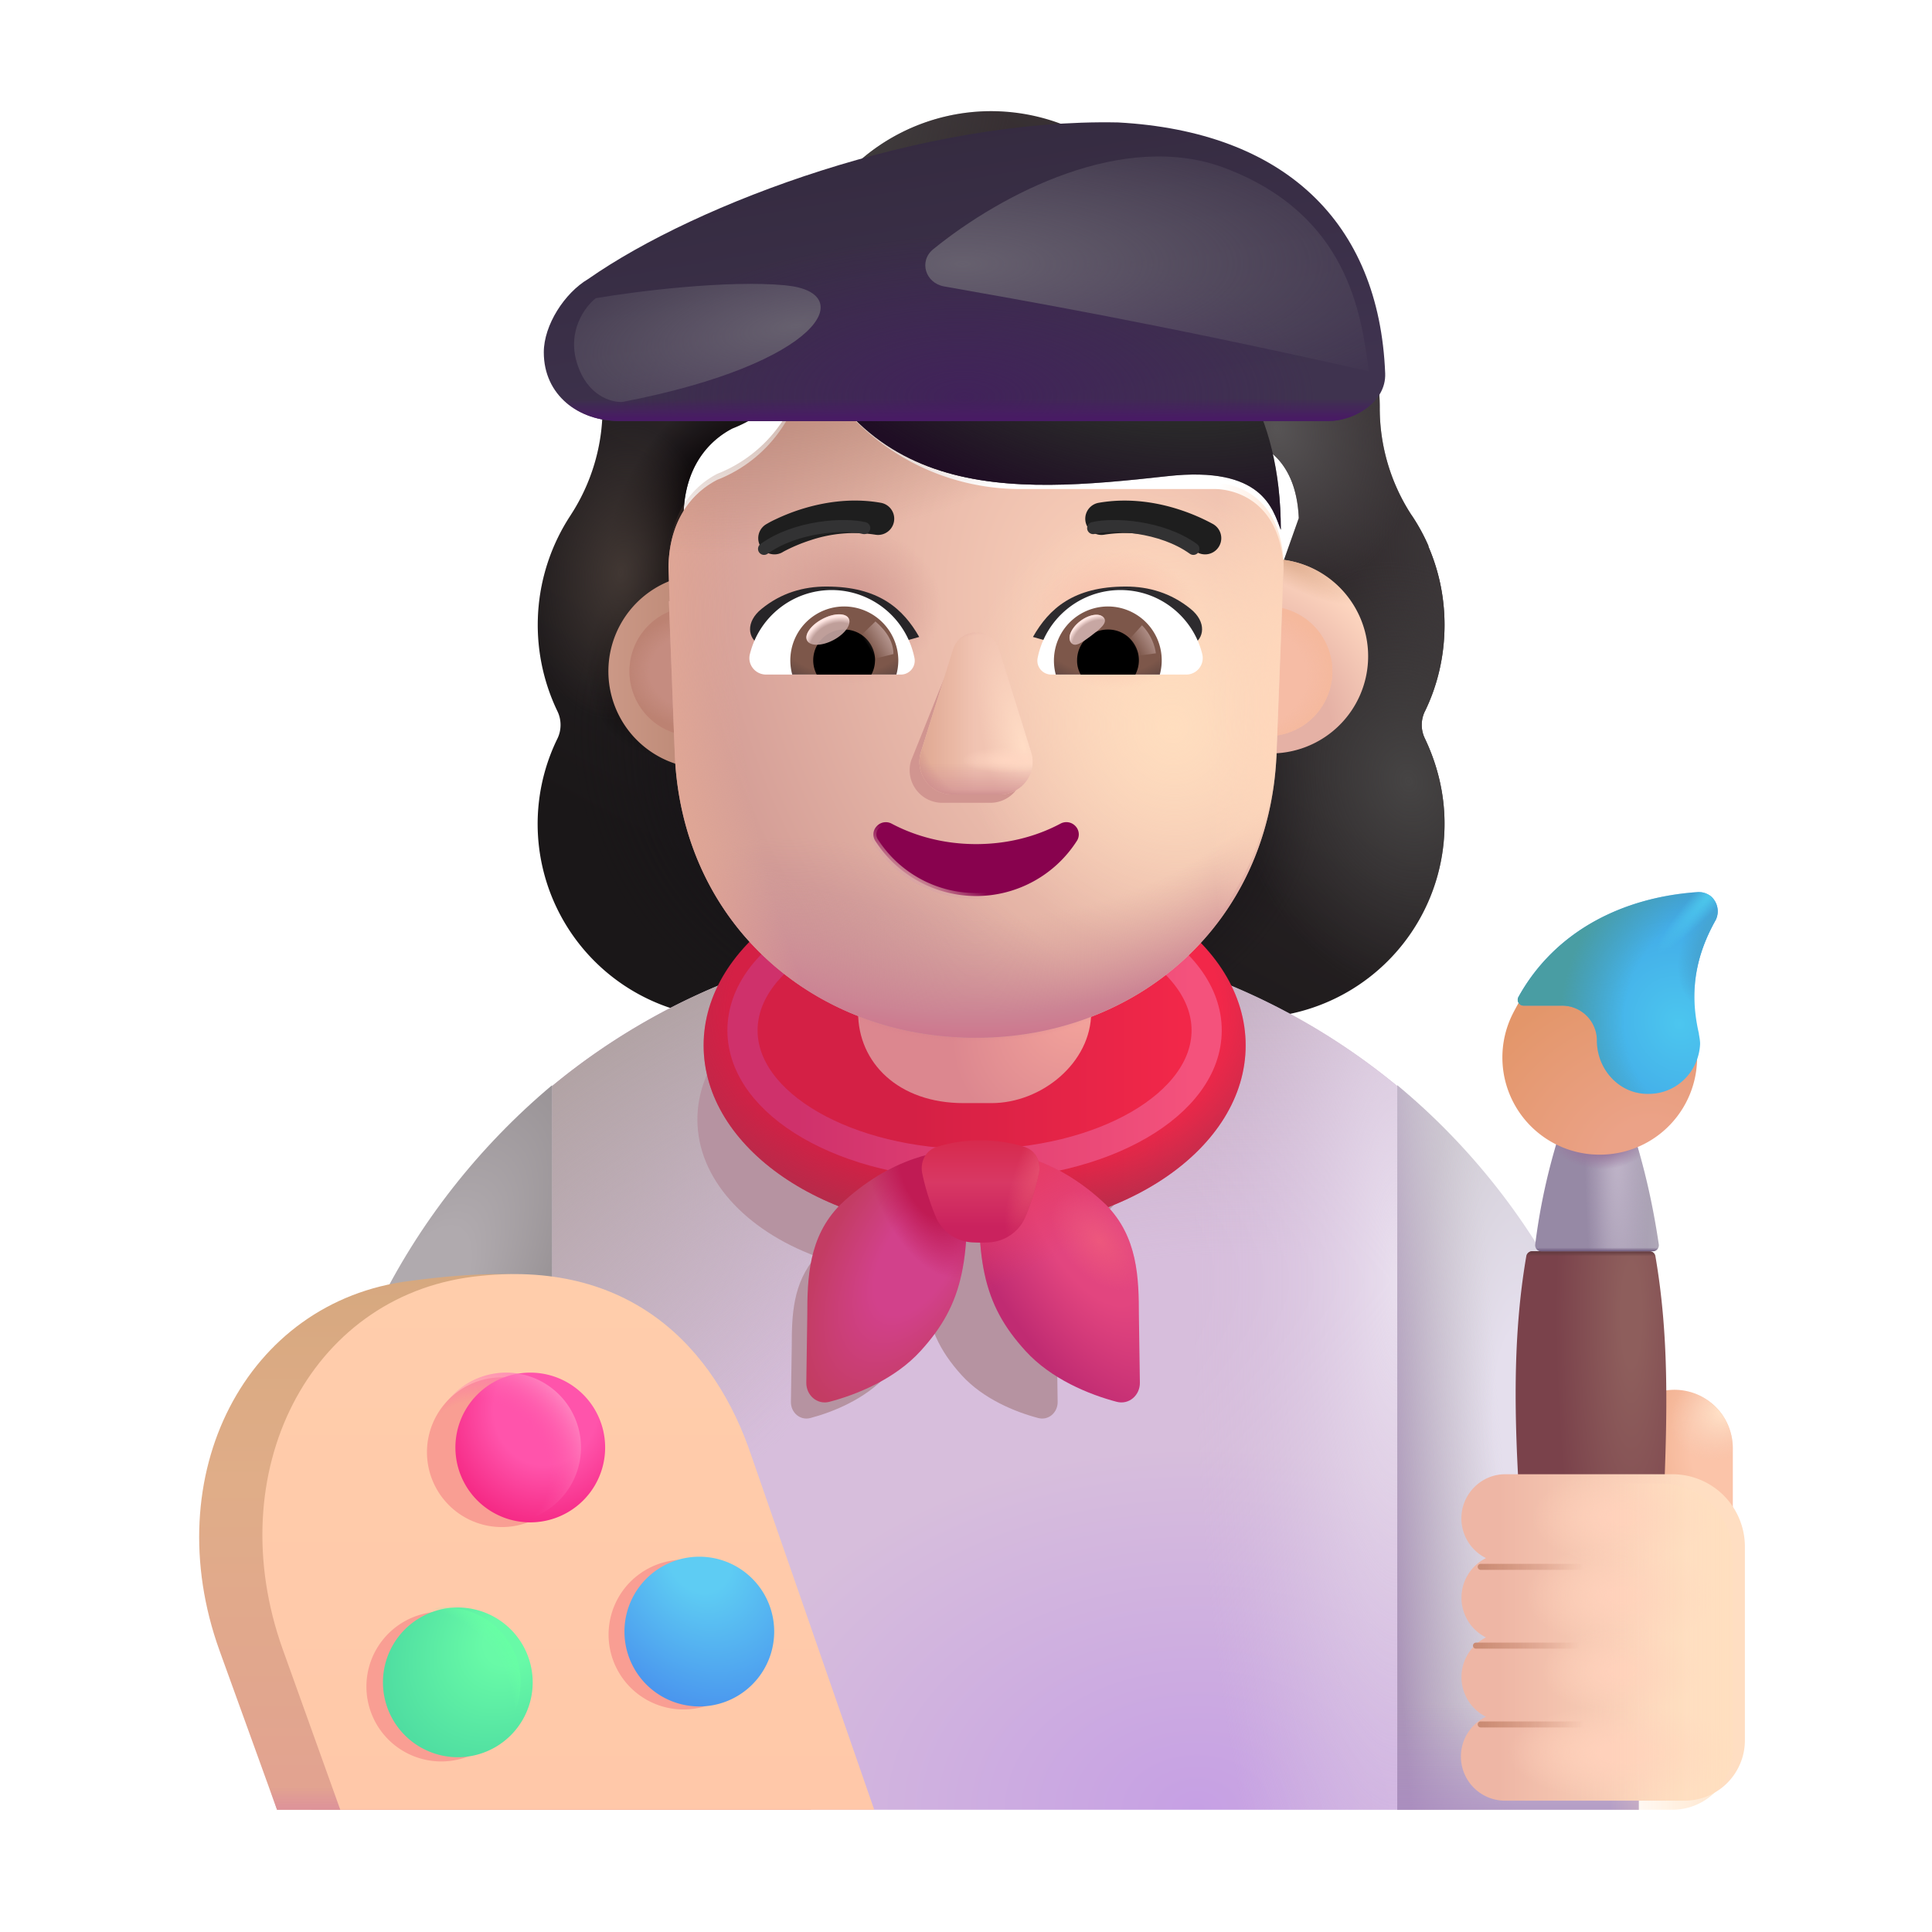 <svg width="32" height="32" fill="none" xmlns="http://www.w3.org/2000/svg"><g filter="url(#a)" fill-rule="evenodd" clip-rule="evenodd"><path d="M23.352 12.53c.212-.436.324-.922.324-1.428 0-.467-.096-.905-.269-1.305h.005a3.198 3.198 0 0 0-.28-.513l-.003-.003a3.24 3.24 0 0 1-.526-1.771V7.5a3.3 3.3 0 0 0-3.3-3.3.54.54 0 0 1-.455-.232 3.306 3.306 0 0 0-2.682-1.377 3.305 3.305 0 0 0-2.681 1.377.565.565 0 0 1-.456.232l-.085.001A3.3 3.3 0 0 0 9.73 7.5v.01a3.24 3.24 0 0 1-.526 1.77l-.002.004a3.3 3.3 0 0 0-.22 3.245c.07.142.07.314 0 .456a3.213 3.213 0 0 0 2.894 4.625h8.581a3.213 3.213 0 0 0 3.219-3.219c0-.506-.122-.981-.324-1.406a.514.514 0 0 1 0-.456Zm-12.26-2.673h-.013l1.199 2.355c.123 2.803 1.217 0 3.888 0 2.672 0 3.837 3.12 3.96.317l1.136-3.197C21.208 8.087 20.306 8 20.126 8h-3.22a3.863 3.863 0 0 1-3.19-1.673.264.264 0 0 0-.46.05l-.083.194a2.304 2.304 0 0 1-1.292 1.276c-.236.122-.79.49-.81 1.438l.01.307.01.265Z" fill="url(#b)"/><path d="M23.352 12.53c.212-.436.324-.922.324-1.428 0-.467-.096-.905-.269-1.305h.005a3.198 3.198 0 0 0-.28-.513l-.003-.003a3.24 3.24 0 0 1-.526-1.771V7.5a3.3 3.3 0 0 0-3.3-3.3.54.54 0 0 1-.455-.232 3.306 3.306 0 0 0-2.682-1.377 3.305 3.305 0 0 0-2.681 1.377.565.565 0 0 1-.456.232l-.085.001A3.3 3.3 0 0 0 9.73 7.5v.01a3.24 3.24 0 0 1-.526 1.77l-.002.004a3.3 3.3 0 0 0-.22 3.245c.07.142.07.314 0 .456a3.213 3.213 0 0 0 2.894 4.625h8.581a3.213 3.213 0 0 0 3.219-3.219c0-.506-.122-.981-.324-1.406a.514.514 0 0 1 0-.456Zm-12.26-2.673h-.013l1.199 2.355c.123 2.803 1.217 0 3.888 0 2.672 0 3.837 3.12 3.96.317l1.136-3.197C21.208 8.087 20.306 8 20.126 8h-3.22a3.863 3.863 0 0 1-3.19-1.673.264.264 0 0 0-.46.05l-.083.194a2.304 2.304 0 0 1-1.292 1.276c-.236.122-.79.49-.81 1.438l.01.307.01.265Z" fill="url(#c)"/><path d="M23.352 12.53c.212-.436.324-.922.324-1.428 0-.467-.096-.905-.269-1.305h.005a3.198 3.198 0 0 0-.28-.513l-.003-.003a3.24 3.24 0 0 1-.526-1.771V7.5a3.3 3.3 0 0 0-3.3-3.3.54.54 0 0 1-.455-.232 3.306 3.306 0 0 0-2.682-1.377 3.305 3.305 0 0 0-2.681 1.377.565.565 0 0 1-.456.232l-.085.001A3.3 3.3 0 0 0 9.73 7.5v.01a3.24 3.24 0 0 1-.526 1.77l-.002.004a3.3 3.3 0 0 0-.22 3.245c.07.142.07.314 0 .456a3.213 3.213 0 0 0 2.894 4.625h8.581a3.213 3.213 0 0 0 3.219-3.219c0-.506-.122-.981-.324-1.406a.514.514 0 0 1 0-.456Zm-12.26-2.673h-.013l1.199 2.355c.123 2.803 1.217 0 3.888 0 2.672 0 3.837 3.12 3.96.317l1.136-3.197C21.208 8.087 20.306 8 20.126 8h-3.22a3.863 3.863 0 0 1-3.19-1.673.264.264 0 0 0-.46.05l-.083.194a2.304 2.304 0 0 1-1.292 1.276c-.236.122-.79.49-.81 1.438l.01.307.01.265Z" fill="url(#d)"/><path d="M23.352 12.53c.212-.436.324-.922.324-1.428 0-.467-.096-.905-.269-1.305h.005a3.198 3.198 0 0 0-.28-.513l-.003-.003a3.24 3.24 0 0 1-.526-1.771V7.5a3.3 3.3 0 0 0-3.3-3.3.54.54 0 0 1-.455-.232 3.306 3.306 0 0 0-2.682-1.377 3.305 3.305 0 0 0-2.681 1.377.565.565 0 0 1-.456.232l-.085.001A3.3 3.3 0 0 0 9.73 7.5v.01a3.24 3.24 0 0 1-.526 1.77l-.002.004a3.3 3.3 0 0 0-.22 3.245c.07.142.07.314 0 .456a3.213 3.213 0 0 0 2.894 4.625h8.581a3.213 3.213 0 0 0 3.219-3.219c0-.506-.122-.981-.324-1.406a.514.514 0 0 1 0-.456Zm-12.26-2.673h-.013l1.199 2.355c.123 2.803 1.217 0 3.888 0 2.672 0 3.837 3.12 3.96.317l1.136-3.197C21.208 8.087 20.306 8 20.126 8h-3.22a3.863 3.863 0 0 1-3.19-1.673.264.264 0 0 0-.46.05l-.083.194a2.304 2.304 0 0 1-1.292 1.276c-.236.122-.79.49-.81 1.438l.01.307.01.265Z" fill="url(#e)"/><path d="M23.352 12.53c.212-.436.324-.922.324-1.428 0-.467-.096-.905-.269-1.305h.005a3.198 3.198 0 0 0-.28-.513l-.003-.003a3.24 3.24 0 0 1-.526-1.771V7.5a3.3 3.3 0 0 0-3.3-3.3.54.54 0 0 1-.455-.232 3.306 3.306 0 0 0-2.682-1.377 3.305 3.305 0 0 0-2.681 1.377.565.565 0 0 1-.456.232l-.085.001A3.3 3.3 0 0 0 9.73 7.5v.01a3.24 3.24 0 0 1-.526 1.77l-.002.004a3.3 3.3 0 0 0-.22 3.245c.07.142.07.314 0 .456a3.213 3.213 0 0 0 2.894 4.625h8.581a3.213 3.213 0 0 0 3.219-3.219c0-.506-.122-.981-.324-1.406a.514.514 0 0 1 0-.456Zm-12.26-2.673h-.013l1.199 2.355c.123 2.803 1.217 0 3.888 0 2.672 0 3.837 3.12 3.96.317l1.136-3.197C21.208 8.087 20.306 8 20.126 8h-3.22a3.863 3.863 0 0 1-3.19-1.673.264.264 0 0 0-.46.05l-.083.194a2.304 2.304 0 0 1-1.292 1.276c-.236.122-.79.49-.81 1.438l.01.307.01.265Z" fill="url(#f)"/><path d="M23.352 12.53c.212-.436.324-.922.324-1.428 0-.467-.096-.905-.269-1.305h.005a3.198 3.198 0 0 0-.28-.513l-.003-.003a3.24 3.24 0 0 1-.526-1.771V7.5a3.3 3.3 0 0 0-3.3-3.3.54.54 0 0 1-.455-.232 3.306 3.306 0 0 0-2.682-1.377 3.305 3.305 0 0 0-2.681 1.377.565.565 0 0 1-.456.232l-.085.001A3.3 3.3 0 0 0 9.73 7.5v.01a3.24 3.24 0 0 1-.526 1.77l-.002.004a3.3 3.3 0 0 0-.22 3.245c.07.142.07.314 0 .456a3.213 3.213 0 0 0 2.894 4.625h8.581a3.213 3.213 0 0 0 3.219-3.219c0-.506-.122-.981-.324-1.406a.514.514 0 0 1 0-.456Zm-12.26-2.673h-.013l1.199 2.355c.123 2.803 1.217 0 3.888 0 2.672 0 3.837 3.12 3.96.317l1.136-3.197C21.208 8.087 20.306 8 20.126 8h-3.22a3.863 3.863 0 0 1-3.19-1.673.264.264 0 0 0-.46.05l-.083.194a2.304 2.304 0 0 1-1.292 1.276c-.236.122-.79.49-.81 1.438l.01.307.01.265Z" fill="url(#g)"/><path d="M23.352 12.53c.212-.436.324-.922.324-1.428 0-.467-.096-.905-.269-1.305h.005a3.198 3.198 0 0 0-.28-.513l-.003-.003a3.24 3.24 0 0 1-.526-1.771V7.5a3.3 3.3 0 0 0-3.3-3.3.54.54 0 0 1-.455-.232 3.306 3.306 0 0 0-2.682-1.377 3.305 3.305 0 0 0-2.681 1.377.565.565 0 0 1-.456.232l-.085.001A3.3 3.3 0 0 0 9.73 7.5v.01a3.24 3.24 0 0 1-.526 1.77l-.002.004a3.3 3.3 0 0 0-.22 3.245c.07.142.07.314 0 .456a3.213 3.213 0 0 0 2.894 4.625h8.581a3.213 3.213 0 0 0 3.219-3.219c0-.506-.122-.981-.324-1.406a.514.514 0 0 1 0-.456Zm-12.26-2.673h-.013l1.199 2.355c.123 2.803 1.217 0 3.888 0 2.672 0 3.837 3.12 3.96.317l1.136-3.197C21.208 8.087 20.306 8 20.126 8h-3.22a3.863 3.863 0 0 1-3.19-1.673.264.264 0 0 0-.46.05l-.083.194a2.304 2.304 0 0 1-1.292 1.276c-.236.122-.79.49-.81 1.438l.01.307.01.265Z" fill="url(#h)"/><path d="M23.352 12.53c.212-.436.324-.922.324-1.428 0-.467-.096-.905-.269-1.305h.005a3.198 3.198 0 0 0-.28-.513l-.003-.003a3.24 3.24 0 0 1-.526-1.771V7.5a3.3 3.3 0 0 0-3.3-3.3.54.54 0 0 1-.455-.232 3.306 3.306 0 0 0-2.682-1.377 3.305 3.305 0 0 0-2.681 1.377.565.565 0 0 1-.456.232l-.085.001A3.3 3.3 0 0 0 9.73 7.5v.01a3.24 3.24 0 0 1-.526 1.77l-.002.004a3.3 3.3 0 0 0-.22 3.245c.07.142.07.314 0 .456a3.213 3.213 0 0 0 2.894 4.625h8.581a3.213 3.213 0 0 0 3.219-3.219c0-.506-.122-.981-.324-1.406a.514.514 0 0 1 0-.456Zm-12.26-2.673h-.013l1.199 2.355c.123 2.803 1.217 0 3.888 0 2.672 0 3.837 3.12 3.96.317l1.136-3.197C21.208 8.087 20.306 8 20.126 8h-3.22a3.863 3.863 0 0 1-3.19-1.673.264.264 0 0 0-.46.05l-.083.194a2.304 2.304 0 0 1-1.292 1.276c-.236.122-.79.49-.81 1.438l.01.307.01.265Z" fill="url(#i)"/><path d="M23.352 12.53c.212-.436.324-.922.324-1.428 0-.467-.096-.905-.269-1.305h.005a3.198 3.198 0 0 0-.28-.513l-.003-.003a3.24 3.24 0 0 1-.526-1.771V7.5a3.3 3.3 0 0 0-3.3-3.3.54.54 0 0 1-.455-.232 3.306 3.306 0 0 0-2.682-1.377 3.305 3.305 0 0 0-2.681 1.377.565.565 0 0 1-.456.232l-.085.001A3.3 3.3 0 0 0 9.73 7.5v.01a3.24 3.24 0 0 1-.526 1.77l-.002.004a3.3 3.3 0 0 0-.22 3.245c.07.142.07.314 0 .456a3.213 3.213 0 0 0 2.894 4.625h8.581a3.213 3.213 0 0 0 3.219-3.219c0-.506-.122-.981-.324-1.406a.514.514 0 0 1 0-.456Zm-12.26-2.673h-.013l1.199 2.355c.123 2.803 1.217 0 3.888 0 2.672 0 3.837 3.12 3.96.317l1.136-3.197C21.208 8.087 20.306 8 20.126 8h-3.22a3.863 3.863 0 0 1-3.19-1.673.264.264 0 0 0-.46.05l-.083.194a2.304 2.304 0 0 1-1.292 1.276c-.236.122-.79.49-.81 1.438l.01.307.01.265Z" fill="url(#j)"/><path d="M23.352 12.53c.212-.436.324-.922.324-1.428 0-.467-.096-.905-.269-1.305h.005a3.198 3.198 0 0 0-.28-.513l-.003-.003a3.24 3.24 0 0 1-.526-1.771V7.5a3.3 3.3 0 0 0-3.3-3.3.54.54 0 0 1-.455-.232 3.306 3.306 0 0 0-2.682-1.377 3.305 3.305 0 0 0-2.681 1.377.565.565 0 0 1-.456.232l-.085.001A3.3 3.3 0 0 0 9.73 7.5v.01a3.24 3.24 0 0 1-.526 1.77l-.002.004a3.3 3.3 0 0 0-.22 3.245c.07.142.07.314 0 .456a3.213 3.213 0 0 0 2.894 4.625h8.581a3.213 3.213 0 0 0 3.219-3.219c0-.506-.122-.981-.324-1.406a.514.514 0 0 1 0-.456Zm-12.26-2.673h-.013l1.199 2.355c.123 2.803 1.217 0 3.888 0 2.672 0 3.837 3.12 3.96.317l1.136-3.197C21.208 8.087 20.306 8 20.126 8h-3.22a3.863 3.863 0 0 1-3.19-1.673.264.264 0 0 0-.46.05l-.083.194a2.304 2.304 0 0 1-1.292 1.276c-.236.122-.79.49-.81 1.438l.01.307.01.265Z" fill="url(#k)"/><path d="M23.352 12.53c.212-.436.324-.922.324-1.428 0-.467-.096-.905-.269-1.305h.005a3.198 3.198 0 0 0-.28-.513l-.003-.003a3.24 3.24 0 0 1-.526-1.771V7.5a3.3 3.3 0 0 0-3.3-3.3.54.54 0 0 1-.455-.232 3.306 3.306 0 0 0-2.682-1.377 3.305 3.305 0 0 0-2.681 1.377.565.565 0 0 1-.456.232l-.085.001A3.3 3.3 0 0 0 9.73 7.5v.01a3.24 3.24 0 0 1-.526 1.77l-.002.004a3.3 3.3 0 0 0-.22 3.245c.07.142.07.314 0 .456a3.213 3.213 0 0 0 2.894 4.625h8.581a3.213 3.213 0 0 0 3.219-3.219c0-.506-.122-.981-.324-1.406a.514.514 0 0 1 0-.456Zm-12.26-2.673h-.013l1.199 2.355c.123 2.803 1.217 0 3.888 0 2.672 0 3.837 3.12 3.96.317l1.136-3.197C21.208 8.087 20.306 8 20.126 8h-3.22a3.863 3.863 0 0 1-3.19-1.673.264.264 0 0 0-.46.05l-.083.194a2.304 2.304 0 0 1-1.292 1.276c-.236.122-.79.49-.81 1.438l.01.307.01.265Z" fill="url(#l)"/></g><path d="M9.143 17.99a10.957 10.957 0 0 1 7-2.515c2.658 0 5.097.943 7 2.514v11.986h-14V17.989Z" fill="url(#m)"/><path d="M9.143 17.99a10.957 10.957 0 0 1 7-2.515c2.658 0 5.097.943 7 2.514v11.986h-14V17.989Z" fill="url(#n)"/><path d="M9.143 17.99a10.957 10.957 0 0 1 7-2.515c2.658 0 5.097.943 7 2.514v11.986h-14V17.989Z" fill="url(#o)"/><path d="M9.143 17.99a10.957 10.957 0 0 1 7-2.515c2.658 0 5.097.943 7 2.514v11.986h-14V17.989Z" fill="url(#p)"/><g filter="url(#q)"><path fill-rule="evenodd" clip-rule="evenodd" d="M17.101 20.81c1.172-.436 1.967-1.288 1.967-2.267 0-1.424-1.683-2.579-3.759-2.579-2.075 0-3.758 1.155-3.758 2.579 0 .979.795 1.83 1.967 2.267-.389.437-.404.981-.404 1.486l-.014.924c-.002.177.152.312.323.267.381-.101.909-.316 1.264-.706.378-.415.565-.814.622-1.433.058.619.245 1.018.622 1.433.356.39.883.605 1.265.706.17.045.324-.09.322-.267-.003-.303-.01-.707-.013-.924 0-.505-.015-1.05-.404-1.486Z" fill="#B693A1"/></g><ellipse cx="16.143" cy="17.314" rx="4.489" ry="3.08" fill="url(#r)"/><ellipse cx="16.143" cy="17.314" rx="4.489" ry="3.08" fill="url(#s)"/><g filter="url(#t)"><ellipse cx="16.142" cy="17.066" rx="3.844" ry="2.219" stroke="url(#u)" stroke-width=".5"/></g><g filter="url(#v)"><path d="M14.064 19.957c.824-.79 1.717-.938 2.058-.89.133 1.792-.012 2.527-.723 3.308-.424.467-1.054.723-1.51.843-.203.054-.387-.107-.384-.318.004-.362.011-.844.016-1.103 0-.63.02-1.309.543-1.84Z" fill="url(#w)"/><path d="M14.064 19.957c.824-.79 1.717-.938 2.058-.89.133 1.792-.012 2.527-.723 3.308-.424.467-1.054.723-1.51.843-.203.054-.387-.107-.384-.318.004-.362.011-.844.016-1.103 0-.63.02-1.309.543-1.84Z" fill="url(#x)"/></g><g filter="url(#y)"><path d="M18.221 19.957c-.824-.79-1.717-.938-2.058-.89-.133 1.792.011 2.527.722 3.308.425.467 1.055.723 1.51.843.204.054.388-.107.385-.318-.004-.362-.012-.844-.016-1.103 0-.63-.02-1.309-.543-1.84Z" fill="url(#z)"/><path d="M18.221 19.957c-.824-.79-1.717-.938-2.058-.89-.133 1.792.011 2.527.722 3.308.425.467 1.055.723 1.51.843.204.054.388-.107.385-.318-.004-.362-.012-.844-.016-1.103 0-.63-.02-1.309-.543-1.84Z" fill="url(#A)"/><path d="M18.221 19.957c-.824-.79-1.717-.938-2.058-.89-.133 1.792.011 2.527.722 3.308.425.467 1.055.723 1.51.843.204.054.388-.107.385-.318-.004-.362-.012-.844-.016-1.103 0-.63-.02-1.309-.543-1.84Z" fill="url(#B)"/></g><path d="M5.143 26.475c-.02-3.41 1.582-6.47 4-8.5v11.98l-3.98.02-.02-3.5Z" fill="url(#C)"/><g filter="url(#D)"><path d="M15.413 19.097a2.41 2.41 0 0 1 .729-.11c.297 0 .546.052.729.11.185.06.277.251.236.441a3.939 3.939 0 0 1-.222.714.694.694 0 0 1-.609.426c-.12.005-.148.005-.27 0a.694.694 0 0 1-.607-.426 3.939 3.939 0 0 1-.223-.714c-.04-.19.052-.382.237-.44Z" fill="url(#E)"/><path d="M15.413 19.097a2.41 2.41 0 0 1 .729-.11c.297 0 .546.052.729.11.185.06.277.251.236.441a3.939 3.939 0 0 1-.222.714.694.694 0 0 1-.609.426c-.12.005-.148.005-.27 0a.694.694 0 0 1-.607-.426 3.939 3.939 0 0 1-.223-.714c-.04-.19.052-.382.237-.44Z" fill="url(#F)"/></g><path d="M4.59 29.975h8.843l-2.031-5.805c-.602-1.791-.32-3.533-4.61-2.954-2.718.333-4.203 3.217-3.156 6.123l.953 2.636Z" fill="url(#G)"/><path d="M4.59 29.975h8.843l-2.031-5.805c-.602-1.791-.32-3.533-4.61-2.954-2.718.333-4.203 3.217-3.156 6.123l.953 2.636Z" fill="url(#H)"/><g filter="url(#I)"><path d="M5.636 29.975h8.844l-2.031-5.852c-.602-1.805-2.022-3.296-4.61-2.977-2.718.336-4.203 3.243-3.156 6.172l.953 2.657Z" fill="url(#J)"/></g><g filter="url(#K)"><path d="M8.312 25.293a1.24 1.24 0 1 0 0-2.48 1.24 1.24 0 0 0 0 2.48Z" fill="#F99E93"/></g><g filter="url(#L)"><path d="M11.32 28.314a1.24 1.24 0 1 0 0-2.48 1.24 1.24 0 0 0 0 2.48Z" fill="#F99E93"/></g><g filter="url(#M)"><path d="M7.309 29.175a1.24 1.24 0 1 0 0-2.48 1.24 1.24 0 0 0 0 2.48Z" fill="#F99E93"/></g><g filter="url(#N)"><path d="M8.383 25.215a1.24 1.24 0 1 0 0-2.48 1.24 1.24 0 0 0 0 2.48Z" fill="url(#O)"/></g><path d="M8.383 25.215a1.24 1.24 0 1 0 0-2.48 1.24 1.24 0 0 0 0 2.48Z" fill="url(#P)"/><g filter="url(#Q)"><path d="M11.383 28.264a1.24 1.24 0 1 0 0-2.48 1.24 1.24 0 0 0 0 2.48Z" fill="url(#R)"/></g><g filter="url(#S)"><path d="M7.383 29.105a1.24 1.24 0 1 0 0-2.48 1.24 1.24 0 0 0 0 2.48Z" fill="url(#T)"/></g><path d="M7.383 29.105a1.24 1.24 0 1 0 0-2.48 1.24 1.24 0 0 0 0 2.48Z" fill="url(#U)"/><path d="M27.734 23.019a.97.97 0 0 1 .967.967V26.2h-1.934v-2.214a.976.976 0 0 1 .967-.967Z" fill="url(#V)"/><path d="M27.734 23.019a.97.97 0 0 1 .967.967V26.2h-1.934v-2.214a.976.976 0 0 1 .967-.967Z" fill="url(#W)"/><path d="M23.143 29.975v-12c2.44 2.023 4 5.078 4 8.494v3.506h-4Z" fill="url(#X)"/><path d="M23.143 29.975v-12c2.44 2.023 4 5.078 4 8.494v3.506h-4Z" fill="url(#Y)"/><path d="M23.143 29.975v-12c2.44 2.023 4 5.078 4 8.494v3.506h-4Z" fill="url(#Z)"/><path d="M25.378 20.725a.1.1 0 0 0-.098.082c-.23 1.338-.199 2.695-.107 4.134l.61 4.304c.04.28.286.5.571.5.297 0 .541-.21.572-.5l.63-4.35c.06-1.493.092-2.753-.137-4.088a.1.1 0 0 0-.098-.082h-1.943Z" fill="url(#aa)"/><path d="M25.378 20.725a.1.1 0 0 0-.098.082c-.23 1.338-.199 2.695-.107 4.134l.61 4.304c.04.28.286.5.571.5.297 0 .541-.21.572-.5l.63-4.35c.06-1.493.092-2.753-.137-4.088a.1.1 0 0 0-.098-.082h-1.943Z" fill="url(#ab)"/><g filter="url(#ac)"><path d="M27.277 20.725a.1.1 0 0 0 .098-.114c-.099-.662-.234-1.262-.432-1.876h-1.2a10.26 10.26 0 0 0-.415 1.878.1.1 0 0 0 .098.112h1.851Z" fill="url(#ad)"/><path d="M27.277 20.725a.1.1 0 0 0 .098-.114c-.099-.662-.234-1.262-.432-1.876h-1.2a10.26 10.26 0 0 0-.415 1.878.1.1 0 0 0 .098.112h1.851Z" fill="url(#ae)"/><path d="M27.277 20.725a.1.1 0 0 0 .098-.114c-.099-.662-.234-1.262-.432-1.876h-1.2a10.26 10.26 0 0 0-.415 1.878.1.1 0 0 0 .098.112h1.851Z" fill="url(#af)"/><path d="M27.277 20.725a.1.1 0 0 0 .098-.114c-.099-.662-.234-1.262-.432-1.876h-1.2a10.26 10.26 0 0 0-.415 1.878.1.1 0 0 0 .098.112h1.851Z" fill="url(#ag)"/></g><path d="m25.169 16.58.685-.092c.322 0 .735.47.735.793 0 .473.136.55.609.55.454.01.86 0 .907-.436a1.61 1.61 0 0 1-1.608 1.73 1.61 1.61 0 0 1-1.43-2.355c.01-.021.091-.169.102-.19Z" fill="url(#ah)"/><g filter="url(#ai)"><path d="M28.293 14.9a.329.329 0 0 0-.215-.075c-1.248.082-2.375.649-2.978 1.739a.096.096 0 0 0 .086.142h.634c.322 0 .58.258.58.58 0 .473.366.882.839.882.473.01.85-.365.87-.828 0-.053-.01-.107-.02-.161v-.01c-.162-.7-.054-1.29.279-1.882a.329.329 0 0 0-.075-.387Z" fill="url(#aj)"/><path d="M28.293 14.9a.329.329 0 0 0-.215-.075c-1.248.082-2.375.649-2.978 1.739a.096.096 0 0 0 .086.142h.634c.322 0 .58.258.58.58 0 .473.366.882.839.882.473.01.85-.365.87-.828 0-.053-.01-.107-.02-.161v-.01c-.162-.7-.054-1.29.279-1.882a.329.329 0 0 0-.075-.387Z" fill="url(#ak)"/><path d="M28.293 14.9a.329.329 0 0 0-.215-.075c-1.248.082-2.375.649-2.978 1.739a.096.096 0 0 0 .086.142h.634c.322 0 .58.258.58.58 0 .473.366.882.839.882.473.01.85-.365.87-.828 0-.053-.01-.107-.02-.161v-.01c-.162-.7-.054-1.29.279-1.882a.329.329 0 0 0-.075-.387Z" fill="url(#al)"/><path d="M28.293 14.9a.329.329 0 0 0-.215-.075c-1.248.082-2.375.649-2.978 1.739a.096.096 0 0 0 .086.142h.634c.322 0 .58.258.58.58 0 .473.366.882.839.882.473.01.85-.365.87-.828 0-.053-.01-.107-.02-.161v-.01c-.162-.7-.054-1.29.279-1.882a.329.329 0 0 0-.075-.387Z" fill="url(#am)"/></g><g filter="url(#an)"><path d="M24.005 25.3c0-.401.325-.732.726-.732h2.77a1.2 1.2 0 0 1 1.2 1.2v3.207a1 1 0 0 1-1 1h-2.97a.731.731 0 0 1-.319-1.39.735.735 0 0 1 0-1.314.735.735 0 0 1 0-1.314.735.735 0 0 1-.407-.657Z" fill="url(#ao)"/><path d="M24.005 25.3c0-.401.325-.732.726-.732h2.77a1.2 1.2 0 0 1 1.2 1.2v3.207a1 1 0 0 1-1 1h-2.97a.731.731 0 0 1-.319-1.39.735.735 0 0 1 0-1.314.735.735 0 0 1 0-1.314.735.735 0 0 1-.407-.657Z" fill="url(#ap)"/><path d="M24.005 25.3c0-.401.325-.732.726-.732h2.77a1.2 1.2 0 0 1 1.2 1.2v3.207a1 1 0 0 1-1 1h-2.97a.731.731 0 0 1-.319-1.39.735.735 0 0 1 0-1.314.735.735 0 0 1 0-1.314.735.735 0 0 1-.407-.657Z" fill="url(#aq)"/><path d="M24.005 25.3c0-.401.325-.732.726-.732h2.77a1.2 1.2 0 0 1 1.2 1.2v3.207a1 1 0 0 1-1 1h-2.97a.731.731 0 0 1-.319-1.39.735.735 0 0 1 0-1.314.735.735 0 0 1 0-1.314.735.735 0 0 1-.407-.657Z" fill="url(#ar)"/><path d="M24.005 25.3c0-.401.325-.732.726-.732h2.77a1.2 1.2 0 0 1 1.2 1.2v3.207a1 1 0 0 1-1 1h-2.97a.731.731 0 0 1-.319-1.39.735.735 0 0 1 0-1.314.735.735 0 0 1 0-1.314.735.735 0 0 1-.407-.657Z" fill="url(#as)"/></g><path d="M24.005 25.3c0-.401.325-.732.726-.732h2.77a1.2 1.2 0 0 1 1.2 1.2v3.207a1 1 0 0 1-1 1h-2.97a.731.731 0 0 1-.319-1.39.735.735 0 0 1 0-1.314.735.735 0 0 1 0-1.314.735.735 0 0 1-.407-.657Z" fill="url(#at)"/><g filter="url(#au)"><path d="M24.525 25.952h1.797" stroke="url(#av)" stroke-width=".1" stroke-linecap="round"/></g><g filter="url(#aw)"><path d="M24.447 27.257h1.797" stroke="url(#ax)" stroke-width=".1" stroke-linecap="round"/></g><g filter="url(#ay)"><path d="M24.525 28.562h1.797" stroke="url(#az)" stroke-width=".1" stroke-linecap="round"/></g><g filter="url(#aA)"><path d="M14.213 13.777h3.86v3.094c0 .829-.82 1.5-1.65 1.5h-.464c-1.082 0-1.746-.671-1.746-1.5v-3.094Z" fill="url(#aB)"/><path d="M14.213 13.777h3.86v3.094c0 .829-.82 1.5-1.65 1.5h-.464c-1.082 0-1.746-.671-1.746-1.5v-3.094Z" fill="url(#aC)"/></g><path d="M16.544 15.742c.25.01.51.03.77.05-.26-.02-.51-.04-.77-.05Z" fill="url(#aD)"/><path d="M16.214 15.742h-.04c.1 0 .19 0 .29.01-.08-.01-.17-.01-.25-.01Z" fill="url(#aE)"/><g filter="url(#aF)"><path d="M13.298 4.522c.024.243.235 1.156.545 1.71" stroke="url(#aG)" stroke-width=".2" stroke-linecap="round"/></g><g filter="url(#aH)"><path d="M11.48 12.728a1.61 1.61 0 1 0 0-3.218 1.61 1.61 0 0 0 0 3.218Z" fill="url(#aI)"/></g><g filter="url(#aJ)"><path d="M20.994 12.728a1.61 1.61 0 1 0 0-3.218 1.61 1.61 0 0 0 0 3.218Z" fill="url(#aK)"/><path d="M20.994 12.728a1.61 1.61 0 1 0 0-3.218 1.61 1.61 0 0 0 0 3.218Z" fill="url(#aL)"/></g><g filter="url(#aM)"><path d="M20.994 12.193a1.074 1.074 0 1 0 0-2.148 1.074 1.074 0 0 0 0 2.148Z" fill="#F6BCA5"/><path d="M20.994 12.193a1.074 1.074 0 1 0 0-2.148 1.074 1.074 0 0 0 0 2.148Z" fill="url(#aN)"/></g><g filter="url(#aO)"><path d="M11.5 12.193a1.074 1.074 0 1 0 0-2.148 1.074 1.074 0 0 0 0 2.148Z" fill="#C58C80"/><path d="M11.5 12.193a1.074 1.074 0 1 0 0-2.148 1.074 1.074 0 0 0 0 2.148Z" fill="url(#aP)"/></g><g filter="url(#aQ)"><path d="M11.08 9.857h.012l-.01-.266-.01-.306c.02-.949.573-1.316.81-1.438l.05-.02a2.304 2.304 0 0 0 1.24-1.255l.083-.195a.264.264 0 0 1 .462-.05A3.863 3.863 0 0 0 16.907 8h3.22c.18 0 1.081.087 1.135 1.332l-.119 3.073c-.123 2.802-2.312 4.684-4.983 4.684s-4.86-1.882-4.983-4.684l-.098-2.548Z" fill="url(#aR)"/><path d="M11.08 9.857h.012l-.01-.266-.01-.306c.02-.949.573-1.316.81-1.438l.05-.02a2.304 2.304 0 0 0 1.24-1.255l.083-.195a.264.264 0 0 1 .462-.05A3.863 3.863 0 0 0 16.907 8h3.22c.18 0 1.081.087 1.135 1.332l-.119 3.073c-.123 2.802-2.312 4.684-4.983 4.684s-4.86-1.882-4.983-4.684l-.098-2.548Z" fill="url(#aS)"/><path d="M11.08 9.857h.012l-.01-.266-.01-.306c.02-.949.573-1.316.81-1.438l.05-.02a2.304 2.304 0 0 0 1.24-1.255l.083-.195a.264.264 0 0 1 .462-.05A3.863 3.863 0 0 0 16.907 8h3.22c.18 0 1.081.087 1.135 1.332l-.119 3.073c-.123 2.802-2.312 4.684-4.983 4.684s-4.86-1.882-4.983-4.684l-.098-2.548Z" fill="url(#aT)"/><path d="M11.08 9.857h.012l-.01-.266-.01-.306c.02-.949.573-1.316.81-1.438l.05-.02a2.304 2.304 0 0 0 1.24-1.255l.083-.195a.264.264 0 0 1 .462-.05A3.863 3.863 0 0 0 16.907 8h3.22c.18 0 1.081.087 1.135 1.332l-.119 3.073c-.123 2.802-2.312 4.684-4.983 4.684s-4.86-1.882-4.983-4.684l-.098-2.548Z" fill="url(#aU)"/><path d="M11.08 9.857h.012l-.01-.266-.01-.306c.02-.949.573-1.316.81-1.438l.05-.02a2.304 2.304 0 0 0 1.24-1.255l.083-.195a.264.264 0 0 1 .462-.05A3.863 3.863 0 0 0 16.907 8h3.22c.18 0 1.081.087 1.135 1.332l-.119 3.073c-.123 2.802-2.312 4.684-4.983 4.684s-4.86-1.882-4.983-4.684l-.098-2.548Z" fill="url(#aV)"/><path d="M11.08 9.857h.012l-.01-.266-.01-.306c.02-.949.573-1.316.81-1.438l.05-.02a2.304 2.304 0 0 0 1.24-1.255l.083-.195a.264.264 0 0 1 .462-.05A3.863 3.863 0 0 0 16.907 8h3.22c.18 0 1.081.087 1.135 1.332l-.119 3.073c-.123 2.802-2.312 4.684-4.983 4.684s-4.86-1.882-4.983-4.684l-.098-2.548Z" fill="url(#aW)"/><path d="M11.08 9.857h.012l-.01-.266-.01-.306c.02-.949.573-1.316.81-1.438l.05-.02a2.304 2.304 0 0 0 1.24-1.255l.083-.195a.264.264 0 0 1 .462-.05A3.863 3.863 0 0 0 16.907 8h3.22c.18 0 1.081.087 1.135 1.332l-.119 3.073c-.123 2.802-2.312 4.684-4.983 4.684s-4.86-1.882-4.983-4.684l-.098-2.548Z" fill="url(#aX)"/></g><path d="M11.08 9.857h.012l-.01-.266-.01-.306c.02-.949.573-1.316.81-1.438l.05-.02a2.304 2.304 0 0 0 1.24-1.255l.083-.195a.264.264 0 0 1 .462-.05A3.863 3.863 0 0 0 16.907 8h3.22c.18 0 1.081.087 1.135 1.332l-.119 3.073c-.123 2.802-2.312 4.684-4.983 4.684s-4.86-1.882-4.983-4.684l-.098-2.548Z" fill="url(#aY)"/><path d="M11.08 9.857h.012l-.01-.266-.01-.306c.02-.949.573-1.316.81-1.438l.05-.02a2.304 2.304 0 0 0 1.24-1.255l.083-.195a.264.264 0 0 1 .462-.05A3.863 3.863 0 0 0 16.907 8h3.22c.18 0 1.081.087 1.135 1.332l-.119 3.073c-.123 2.802-2.312 4.684-4.983 4.684s-4.86-1.882-4.983-4.684l-.098-2.548Z" fill="url(#aZ)"/><g filter="url(#ba)"><path d="m15.774 10.897-.683 1.7a.54.54 0 0 0 .52.7h.787a.54.54 0 0 0 .52-.7l-.531-1.7c-.114-.377-.494-.377-.613 0Z" fill="#D19590"/></g><g filter="url(#bb)"><path d="m15.784 10.758-.531 1.7a.54.54 0 0 0 .52.7h.787a.54.54 0 0 0 .52-.7l-.531-1.7c-.114-.377-.646-.377-.765 0Z" fill="#F1C4B2"/><path d="m15.784 10.758-.531 1.7a.54.54 0 0 0 .52.7h.787a.54.54 0 0 0 .52-.7l-.531-1.7c-.114-.377-.646-.377-.765 0Z" fill="url(#bc)"/><path d="m15.784 10.758-.531 1.7a.54.54 0 0 0 .52.7h.787a.54.54 0 0 0 .52-.7l-.531-1.7c-.114-.377-.646-.377-.765 0Z" fill="url(#bd)"/><path d="m15.784 10.758-.531 1.7a.54.54 0 0 0 .52.7h.787a.54.54 0 0 0 .52-.7l-.531-1.7c-.114-.377-.646-.377-.765 0Z" fill="url(#be)"/><path d="m15.784 10.758-.531 1.7a.54.54 0 0 0 .52.7h.787a.54.54 0 0 0 .52-.7l-.531-1.7c-.114-.377-.646-.377-.765 0Z" fill="url(#bf)"/></g><path d="m15.784 10.758-.531 1.7a.54.54 0 0 0 .52.7h.787a.54.54 0 0 0 .52-.7l-.531-1.7c-.114-.377-.646-.377-.765 0Z" fill="url(#bg)"/><path d="m15.784 10.758-.531 1.7a.54.54 0 0 0 .52.7h.787a.54.54 0 0 0 .52-.7l-.531-1.7c-.114-.377-.646-.377-.765 0Z" fill="url(#bh)"/><path d="M14.768 13.642a.204.204 0 0 0-.247.043.196.196 0 0 0-.02.248 1.982 1.982 0 0 0 3.332 0 .198.198 0 0 0-.02-.25.205.205 0 0 0-.248-.041c-.404.215-.88.339-1.398.339-.513 0-.995-.124-1.399-.339Z" fill="#88024E" stroke="url(#bi)" stroke-width=".1"/><g filter="url(#bj)"><path d="M17.309 10.55c.265-.466.669-.835 1.537-.835.38 0 .747.105 1.073.369.269.217.233.495.024.599l-.556.317c-.651-.21-1.372-.239-2.078-.45Z" fill="#2D2B2E"/></g><g filter="url(#bk)"><path d="M15.025 10.55c-.266-.466-.67-.835-1.538-.835-.38 0-.747.105-1.072.369-.27.217-.233.495-.025.599l.556.317c.652-.21 1.373-.239 2.079-.45Z" fill="#272528"/></g><g filter="url(#bl)"><path d="m12.769 9.341-.004.003a.268.268 0 0 1-.276-.46l.001-.001.003-.002.01-.005a1.527 1.527 0 0 1 .148-.077 3.28 3.28 0 0 1 .41-.162c.34-.108.816-.2 1.329-.109a.268.268 0 1 1-.094.528 2.27 2.27 0 0 0-1.072.092 2.737 2.737 0 0 0-.433.181l-.022.012Z" fill="#1E1E1E"/></g><g filter="url(#bm)"><path fill-rule="evenodd" clip-rule="evenodd" d="m19.898 8.884-.138.23.138-.23a.268.268 0 0 1-.276.46l-.004-.003-.022-.012c-.02-.01-.05-.027-.091-.046a2.737 2.737 0 0 0-.343-.135 2.27 2.27 0 0 0-1.072-.092.268.268 0 1 1-.093-.528c.513-.09.989 0 1.329.11a3.27 3.27 0 0 1 .558.238l.01.005.002.002h.002v.001Z" fill="#1E1E1E"/></g><path d="M18.558 9.773c.653 0 1.204.45 1.355 1.06a.274.274 0 0 1-.268.34h-2.231a.23.23 0 0 1-.228-.272 1.398 1.398 0 0 1 1.372-1.128Z" fill="#fff"/><path d="M18.35 10.045a.892.892 0 0 1 .86 1.128h-1.723a.896.896 0 0 1 .864-1.128Z" fill="url(#bn)"/><path d="M17.84 10.938c0-.284.227-.511.51-.511a.509.509 0 0 1 .455.746H17.9a.463.463 0 0 1-.06-.235Z" fill="#000"/><g filter="url(#bo)"><path d="M18.285 10.234c.064.085-.07.189-.22.302-.152.113-.264.192-.327.107-.064-.085.007-.246.158-.359.151-.113.325-.135.389-.05Z" fill="#C7A7A3"/><path d="M18.285 10.234c.064.085-.07.189-.22.302-.152.113-.264.192-.327.107-.064-.085.007-.246.158-.359.151-.113.325-.135.389-.05Z" fill="url(#bp)"/></g><g filter="url(#bq)"><path d="M19.145 10.82a.84.84 0 0 0-.23-.463l-.26.286.117.228.373-.05Z" fill="url(#br)"/></g><path d="M13.776 9.773c-.653 0-1.205.45-1.355 1.06-.045.174.089.34.268.34h2.23a.23.23 0 0 0 .228-.272 1.401 1.401 0 0 0-1.371-1.128Z" fill="#fff"/><path d="M13.982 10.045a.892.892 0 0 0-.86 1.128h1.725a.914.914 0 0 0 .032-.235.899.899 0 0 0-.896-.893Z" fill="url(#bs)"/><path d="M14.494 10.938a.51.51 0 0 0-.512-.511.509.509 0 0 0-.454.746h.905a.507.507 0 0 0 .06-.235Z" fill="#000"/><g filter="url(#bt)"><path d="M14.798 10.833c0-.289-.235-.481-.298-.54l-.289.28.178.361.409-.101Z" fill="url(#bu)"/></g><g filter="url(#bv)" transform="rotate(-27.914 13.713 10.427)"><ellipse cx="13.713" cy="10.427" rx=".39" ry=".197" fill="#C7A7A3" fill-opacity=".9"/><ellipse cx="13.713" cy="10.427" rx=".39" ry=".197" fill="url(#bw)"/></g><g filter="url(#bx)"><path d="M18.106 8.747c.323-.079 1.125-.04 1.66.344" stroke="#323233" stroke-width=".2" stroke-linecap="round"/></g><g filter="url(#by)"><path d="M14.315 8.747c-.322-.079-1.124-.04-1.66.344" stroke="#323233" stroke-width=".2" stroke-linecap="round"/></g><g filter="url(#bz)"><path d="M15.563 3.329c-1.132-.25-2.15.88-2.267 1.299 1.052 3.545 3.713 3.35 6.34 3.059 1.573-.175 1.744.542 1.878.888 0-3.933-3.345-4.671-5.922-5.24l-.029-.006Z" fill="#2A2A2A"/><path d="M15.563 3.329c-1.132-.25-2.15.88-2.267 1.299 1.052 3.545 3.713 3.35 6.34 3.059 1.573-.175 1.744.542 1.878.888 0-3.933-3.345-4.671-5.922-5.24l-.029-.006Z" fill="url(#bA)"/><path d="M15.563 3.329c-1.132-.25-2.15.88-2.267 1.299 1.052 3.545 3.713 3.35 6.34 3.059 1.573-.175 1.744.542 1.878.888 0-3.933-3.345-4.671-5.922-5.24l-.029-.006Z" fill="url(#bB)"/></g><g filter="url(#bC)"><path d="M13.275 4.577c.024.243.235 1.157.545 1.71" stroke="url(#bD)" stroke-width=".2" stroke-linecap="round"/></g><path d="M9.007 5.835c0-.45.344-.983.734-1.213 1.816-1.27 5.57-2.66 8.778-2.594 2.738.149 4.324 1.636 4.424 4.156.019.49-.534.79-.934.79H10.264c-.685 0-1.257-.429-1.257-1.139Z" fill="url(#bE)"/><path d="M9.007 5.835c0-.45.344-.983.734-1.213 1.816-1.27 5.57-2.66 8.778-2.594 2.738.149 4.324 1.636 4.424 4.156.019.49-.534.79-.934.79H10.264c-.685 0-1.257-.429-1.257-1.139Z" fill="url(#bF)"/><path d="M9.007 5.835c0-.45.344-.983.734-1.213 1.816-1.27 5.57-2.66 8.778-2.594 2.738.149 4.324 1.636 4.424 4.156.019.49-.534.79-.934.79H10.264c-.685 0-1.257-.429-1.257-1.139Z" fill="url(#bG)"/><g filter="url(#bH)"><path d="M20.306 2.79c2.009.772 2.24 2.384 2.366 3.36-3.464-.783-5.749-1.178-7.035-1.406-.31-.055-.423-.419-.179-.617 1.12-.91 3.16-1.987 4.848-1.337Z" fill="url(#bI)"/></g><g filter="url(#bJ)"><path d="M13.015 4.726c-.973-.093-2.504.103-3.147.213-.174.135-.48.54-.31 1.08.17.542.574.651.754.638 3.302-.637 3.92-1.815 2.703-1.93Z" fill="url(#bK)"/></g><defs><radialGradient id="c" cx="0" cy="0" r="1" gradientUnits="userSpaceOnUse" gradientTransform="matrix(-.603 4.559 -5.695 -.754 15.865 13.62)"><stop offset=".591" stop-color="#171418"/><stop offset="1" stop-color="#171418" stop-opacity="0"/></radialGradient><radialGradient id="d" cx="0" cy="0" r="1" gradientUnits="userSpaceOnUse" gradientTransform="matrix(-2.883 1.944 -2.555 -3.788 13.049 13.888)"><stop offset=".258" stop-color="#181518"/><stop offset="1" stop-color="#181518" stop-opacity="0"/></radialGradient><radialGradient id="e" cx="0" cy="0" r="1" gradientUnits="userSpaceOnUse" gradientTransform="rotate(127.405 2.86 8.468) scale(2.152 1.653)"><stop offset=".334" stop-color="#040101"/><stop offset="1" stop-color="#040101" stop-opacity="0"/></radialGradient><radialGradient id="f" cx="0" cy="0" r="1" gradientUnits="userSpaceOnUse" gradientTransform="rotate(121.43 3.276 7.958) scale(2.475 1.743)"><stop offset=".321" stop-color="#040002"/><stop offset="1" stop-color="#040002" stop-opacity="0"/></radialGradient><radialGradient id="g" cx="0" cy="0" r="1" gradientUnits="userSpaceOnUse" gradientTransform="matrix(1.374 2.615 -3.63 1.908 12.647 3.06)"><stop stop-color="#474445"/><stop offset="1" stop-color="#474445" stop-opacity="0"/></radialGradient><radialGradient id="h" cx="0" cy="0" r="1" gradientUnits="userSpaceOnUse" gradientTransform="rotate(134.998 9.935 7.126) scale(2.038 2.849)"><stop stop-color="#4A4446"/><stop offset="1" stop-color="#4A4446" stop-opacity="0"/></radialGradient><radialGradient id="i" cx="0" cy="0" r="1" gradientUnits="userSpaceOnUse" gradientTransform="matrix(-1.844 .536 -1.119 -3.845 23.676 10.268)"><stop stop-color="#3B3638"/><stop offset="1" stop-color="#3B3638" stop-opacity="0"/></radialGradient><radialGradient id="j" cx="0" cy="0" r="1" gradientUnits="userSpaceOnUse" gradientTransform="rotate(165.963 10.694 8.264) scale(2.902 3.697)"><stop stop-color="#464444"/><stop offset="1" stop-color="#464444" stop-opacity="0"/></radialGradient><radialGradient id="k" cx="0" cy="0" r="1" gradientUnits="userSpaceOnUse" gradientTransform="matrix(-.904 -2.65 2.096 -.715 20.9 7.834)"><stop stop-color="#575455"/><stop offset="1" stop-color="#575455" stop-opacity="0"/></radialGradient><radialGradient id="l" cx="0" cy="0" r="1" gradientUnits="userSpaceOnUse" gradientTransform="matrix(1.504 .158 -.256 2.437 10.025 10.232)"><stop stop-color="#413733"/><stop offset="1" stop-color="#413733" stop-opacity="0"/></radialGradient><radialGradient id="m" cx="0" cy="0" r="1" gradientUnits="userSpaceOnUse" gradientTransform="matrix(0 -10.501 14.429 0 19.814 29.975)"><stop stop-color="#C6A0E4"/><stop offset=".574" stop-color="#D7BEDC"/></radialGradient><radialGradient id="n" cx="0" cy="0" r="1" gradientUnits="userSpaceOnUse" gradientTransform="matrix(6.257 1.274 -1.231 6.041 8.305 19.512)"><stop stop-color="#C1B3BB"/><stop offset="1" stop-color="#C1B3BB" stop-opacity="0"/></radialGradient><radialGradient id="o" cx="0" cy="0" r="1" gradientUnits="userSpaceOnUse" gradientTransform="matrix(-6.681 -14.5 16.746 -7.716 19.235 29.975)"><stop offset=".559" stop-color="#C3AEBD" stop-opacity="0"/><stop offset="1" stop-color="#AFA1A1"/></radialGradient><radialGradient id="p" cx="0" cy="0" r="1" gradientUnits="userSpaceOnUse" gradientTransform="matrix(0 13.556 -3.367 0 23.143 21.212)"><stop stop-color="#E9DFEE"/><stop offset="1" stop-color="#D5C0DE" stop-opacity="0"/></radialGradient><radialGradient id="s" cx="0" cy="0" r="1" gradientUnits="userSpaceOnUse" gradientTransform="matrix(0 3.938 -5.906 0 16.143 16.723)"><stop offset=".69" stop-color="#A92F4C" stop-opacity="0"/><stop offset="1" stop-color="#A92F4C"/></radialGradient><radialGradient id="w" cx="0" cy="0" r="1" gradientUnits="userSpaceOnUse" gradientTransform="rotate(121.17 1.805 14.742) scale(3.395 1.762)"><stop offset=".313" stop-color="#D2418B"/><stop offset=".826" stop-color="#C33C63"/></radialGradient><radialGradient id="x" cx="0" cy="0" r="1" gradientUnits="userSpaceOnUse" gradientTransform="rotate(68.848 -6.422 21.023) scale(1.842 .941)"><stop offset=".43" stop-color="#C01B54"/><stop offset="1" stop-color="#C01B54" stop-opacity="0"/></radialGradient><radialGradient id="z" cx="0" cy="0" r="1" gradientUnits="userSpaceOnUse" gradientTransform="rotate(62.84 -7.503 24.694) scale(4.039 1.93)"><stop offset=".41" stop-color="#E2457F"/><stop offset="1" stop-color="#C02B72"/></radialGradient><radialGradient id="B" cx="0" cy="0" r="1" gradientUnits="userSpaceOnUse" gradientTransform="matrix(.669 .719 -.436 .406 18.111 20.55)"><stop stop-color="#ED577D"/><stop offset="1" stop-color="#ED577D" stop-opacity="0"/></radialGradient><radialGradient id="C" cx="0" cy="0" r="1" gradientUnits="userSpaceOnUse" gradientTransform="rotate(-60.439 22.105 5.06) scale(4.751 1.925)"><stop offset=".342" stop-color="#B0AAAE"/><stop offset="1" stop-color="#989295"/></radialGradient><radialGradient id="F" cx="0" cy="0" r="1" gradientUnits="userSpaceOnUse" gradientTransform="matrix(-.443 1.194 -.363 -.135 17.117 19.488)"><stop stop-color="#E44C6D"/><stop offset="1" stop-color="#E44C6D" stop-opacity="0"/></radialGradient><radialGradient id="O" cx="0" cy="0" r="1" gradientUnits="userSpaceOnUse" gradientTransform="rotate(97.523 -5.898 15.446) scale(1.986 1.79)"><stop offset=".482" stop-color="#FF54AB"/><stop offset="1" stop-color="#F52884"/></radialGradient><radialGradient id="P" cx="0" cy="0" r="1" gradientUnits="userSpaceOnUse" gradientTransform="rotate(-39.218 38.122 .876) scale(1.755 2.001)"><stop offset=".574" stop-color="#FF5AAA" stop-opacity="0"/><stop offset="1" stop-color="#FF87C1"/></radialGradient><radialGradient id="R" cx="0" cy="0" r="1" gradientUnits="userSpaceOnUse" gradientTransform="matrix(1.24 2.332 -1.891 1.006 11.383 25.784)"><stop offset=".233" stop-color="#5ECCF3"/><stop offset="1" stop-color="#4A96EE"/></radialGradient><radialGradient id="T" cx="0" cy="0" r="1" gradientUnits="userSpaceOnUse" gradientTransform="rotate(133.958 -1.608 15.312) scale(2.431 1.885)"><stop offset=".222" stop-color="#68FAA7"/><stop offset="1" stop-color="#4FDDA1"/></radialGradient><radialGradient id="U" cx="0" cy="0" r="1" gradientUnits="userSpaceOnUse" gradientTransform="matrix(1.808 -.984 1.042 1.913 6.814 28.363)"><stop offset=".819" stop-color="#67FFA4" stop-opacity="0"/><stop offset="1" stop-color="#67FFA4"/></radialGradient><radialGradient id="V" cx="0" cy="0" r="1" gradientUnits="userSpaceOnUse" gradientTransform="matrix(-2.135 1.022 -1.003 -2.095 29.239 23.944)"><stop offset=".524" stop-color="#FBC4A9"/><stop offset="1" stop-color="#EDA886"/></radialGradient><radialGradient id="W" cx="0" cy="0" r="1" gradientUnits="userSpaceOnUse" gradientTransform="matrix(.812 -.547 .419 .623 28.579 23.353)"><stop offset=".132" stop-color="#FFDFC5"/><stop offset="1" stop-color="#F7CEB9" stop-opacity="0"/><stop offset="1" stop-color="#FFDFC5" stop-opacity="0"/></radialGradient><radialGradient id="X" cx="0" cy="0" r="1" gradientUnits="userSpaceOnUse" gradientTransform="matrix(0 6.446 -1.783 0 25.143 23.529)"><stop offset=".228" stop-color="#E5DFED"/><stop offset="1" stop-color="#CFCBD2"/></radialGradient><radialGradient id="aa" cx="0" cy="0" r="1" gradientUnits="userSpaceOnUse" gradientTransform="matrix(0 6.031 -1.254 0 27.018 21.785)"><stop offset=".135" stop-color="#8E5E5C"/><stop offset="1" stop-color="#7A424B"/></radialGradient><radialGradient id="ae" cx="0" cy="0" r="1" gradientUnits="userSpaceOnUse" gradientTransform="matrix(0 4.222 -.547 0 26.69 18.735)"><stop stop-color="#C2B7CB"/><stop offset="1" stop-color="#C2B7CB" stop-opacity="0"/></radialGradient><radialGradient id="af" cx="0" cy="0" r="1" gradientUnits="userSpaceOnUse" gradientTransform="matrix(-.036 .551 -.84 -.054 26.389 18.816)"><stop offset=".506" stop-color="#97769C"/><stop offset="1" stop-color="#97769C" stop-opacity="0"/></radialGradient><radialGradient id="ah" cx="0" cy="0" r="1" gradientUnits="userSpaceOnUse" gradientTransform="matrix(-1.389 -2.637 3.17 -1.669 27.232 19.125)"><stop offset=".181" stop-color="#EBA287"/><stop offset="1" stop-color="#E3966A"/></radialGradient><radialGradient id="aj" cx="0" cy="0" r="1" gradientUnits="userSpaceOnUse" gradientTransform="rotate(149.211 11.54 12.328) scale(2.258 2.547)"><stop stop-color="#4CC6EF"/><stop offset="1" stop-color="#3E9FE4"/></radialGradient><radialGradient id="ak" cx="0" cy="0" r="1" gradientUnits="userSpaceOnUse" gradientTransform="rotate(-157.433 16.015 5.595) scale(2.85 2.978)"><stop offset=".629" stop-color="#499DA3" stop-opacity="0"/><stop offset="1" stop-color="#499DA3"/></radialGradient><radialGradient id="al" cx="0" cy="0" r="1" gradientUnits="userSpaceOnUse" gradientTransform="matrix(.68 .403 -.645 1.089 28.672 15.612)"><stop offset=".642" stop-color="#45A5D4"/><stop offset="1" stop-color="#45A5D4" stop-opacity="0"/></radialGradient><radialGradient id="am" cx="0" cy="0" r="1" gradientUnits="userSpaceOnUse" gradientTransform="matrix(-1.001 1.09 -.167 -.153 28.4 14.736)"><stop stop-color="#4ECDEE"/><stop offset="1" stop-color="#4ECDEE" stop-opacity="0"/></radialGradient><radialGradient id="ap" cx="0" cy="0" r="1" gradientUnits="userSpaceOnUse" gradientTransform="matrix(0 .802 -1.473 0 26.656 25.28)"><stop offset=".106" stop-color="#FFD1BB"/><stop offset="1" stop-color="#FFD1BB" stop-opacity="0"/></radialGradient><radialGradient id="aq" cx="0" cy="0" r="1" gradientUnits="userSpaceOnUse" gradientTransform="matrix(0 .859 -1.579 0 26.656 26.574)"><stop offset=".109" stop-color="#FFD1BB"/><stop offset="1" stop-color="#FFD1BB" stop-opacity="0"/></radialGradient><radialGradient id="ar" cx="0" cy="0" r="1" gradientUnits="userSpaceOnUse" gradientTransform="matrix(0 .719 -1.321 0 26.656 27.824)"><stop offset=".109" stop-color="#FFD1BB"/><stop offset="1" stop-color="#FFD1BB" stop-opacity="0"/></radialGradient><radialGradient id="as" cx="0" cy="0" r="1" gradientUnits="userSpaceOnUse" gradientTransform="matrix(0 .799 -1.879 0 26.656 29.175)"><stop offset=".186" stop-color="#FFD1BB"/><stop offset="1" stop-color="#FFD1BB" stop-opacity="0"/></radialGradient><radialGradient id="aB" cx="0" cy="0" r="1" gradientUnits="userSpaceOnUse" gradientTransform="rotate(138.439 5.875 11.76) scale(2.579 1.905)"><stop stop-color="#F6A79D"/><stop offset="1" stop-color="#DC878F"/></radialGradient><radialGradient id="aC" cx="0" cy="0" r="1" gradientUnits="userSpaceOnUse" gradientTransform="matrix(0 .75 -2.286 0 16.143 16.598)"><stop offset=".333" stop-color="#D07888"/><stop offset="1" stop-color="#D07888" stop-opacity="0"/></radialGradient><radialGradient id="aK" cx="0" cy="0" r="1" gradientUnits="userSpaceOnUse" gradientTransform="rotate(-48.104 23.887 -17.115) scale(2.736 3.34)"><stop offset=".444" stop-color="#E5B1A5"/><stop offset=".944" stop-color="#FFD8C1"/></radialGradient><radialGradient id="aL" cx="0" cy="0" r="1" gradientUnits="userSpaceOnUse" gradientTransform="matrix(1.316 .738 -.208 .372 21.237 9.438)"><stop stop-color="#DBA98B"/><stop offset="1" stop-color="#DBA98B" stop-opacity="0"/></radialGradient><radialGradient id="aN" cx="0" cy="0" r="1" gradientUnits="userSpaceOnUse" gradientTransform="matrix(1.51 -.112 .088 1.18 20.558 11.232)"><stop offset=".719" stop-color="#F4B89E" stop-opacity="0"/><stop offset="1" stop-color="#F5B99D"/></radialGradient><radialGradient id="aP" cx="0" cy="0" r="1" gradientUnits="userSpaceOnUse" gradientTransform="matrix(-1.207 0 0 -.952 11.566 11.12)"><stop offset=".667" stop-color="#BC8272" stop-opacity="0"/><stop offset="1" stop-color="#BC8272"/></radialGradient><radialGradient id="aR" cx="0" cy="0" r="1" gradientUnits="userSpaceOnUse" gradientTransform="matrix(-6.504 2.999 -4.014 -8.705 19.026 10.582)"><stop stop-color="#FFD7BF"/><stop offset="1" stop-color="#D59F97"/></radialGradient><radialGradient id="aS" cx="0" cy="0" r="1" gradientUnits="userSpaceOnUse" gradientTransform="matrix(-3.461 .451 -.498 -3.821 19.418 11.944)"><stop stop-color="#FFDEBF"/><stop offset="1" stop-color="#FFDEBF" stop-opacity="0"/></radialGradient><radialGradient id="aT" cx="0" cy="0" r="1" gradientUnits="userSpaceOnUse" gradientTransform="rotate(-70.959 19.458 -.716) scale(4.007 5.085)"><stop stop-color="#B87C92"/><stop offset="1" stop-color="#B87C92" stop-opacity="0"/></radialGradient><radialGradient id="aU" cx="0" cy="0" r="1" gradientUnits="userSpaceOnUse" gradientTransform="matrix(0 6.725 -8.48 0 16.167 10.364)"><stop offset=".707" stop-color="#D9A59D" stop-opacity="0"/><stop offset=".942" stop-color="#CC8494"/><stop offset="1" stop-color="#CD778E"/></radialGradient><radialGradient id="aV" cx="0" cy="0" r="1" gradientUnits="userSpaceOnUse" gradientTransform="rotate(168.897 8.39 7.03) scale(7.037 12.116)"><stop offset=".795" stop-color="#E2A895" stop-opacity="0"/><stop offset="1" stop-color="#E2A895"/></radialGradient><radialGradient id="aW" cx="0" cy="0" r="1" gradientUnits="userSpaceOnUse" gradientTransform="matrix(0 -1.151 1.412 0 18.468 10.163)"><stop stop-color="#F6BAA9"/><stop offset="1" stop-color="#F6BAA9" stop-opacity="0"/></radialGradient><radialGradient id="aX" cx="0" cy="0" r="1" gradientUnits="userSpaceOnUse" gradientTransform="matrix(0 -1.313 1.504 0 14.09 9.935)"><stop stop-color="#D09790"/><stop offset="1" stop-color="#D09790" stop-opacity="0"/></radialGradient><radialGradient id="aY" cx="0" cy="0" r="1" gradientUnits="userSpaceOnUse" gradientTransform="matrix(-1.285 0 0 -6.446 21.262 11.65)"><stop stop-color="#FFD8BC"/><stop offset="1" stop-color="#FFD8BC" stop-opacity="0"/></radialGradient><radialGradient id="aZ" cx="0" cy="0" r="1" gradientUnits="userSpaceOnUse" gradientTransform="matrix(1.312 4 -6.968 2.287 13.982 4.583)"><stop stop-color="#A47463"/><stop offset="1" stop-color="#A47463" stop-opacity="0"/></radialGradient><radialGradient id="bc" cx="0" cy="0" r="1" gradientUnits="userSpaceOnUse" gradientTransform="rotate(-102.564 13.437 -.606) scale(2.094 .645)"><stop offset=".017" stop-color="#FFDCC5"/><stop offset="1" stop-color="#FFDCC5" stop-opacity="0"/></radialGradient><radialGradient id="bf" cx="0" cy="0" r="1" gradientUnits="userSpaceOnUse" gradientTransform="matrix(-.779 0 0 -.218 16.711 12.59)"><stop stop-color="#FFD6C2"/><stop offset="1" stop-color="#FFD6C2" stop-opacity="0"/></radialGradient><radialGradient id="bh" cx="0" cy="0" r="1" gradientUnits="userSpaceOnUse" gradientTransform="rotate(145.529 6.411 8.563) scale(1.663 1.999)"><stop offset=".778" stop-color="#CC8C8D" stop-opacity="0"/><stop offset="1" stop-color="#CC8C8D"/></radialGradient><radialGradient id="bn" cx="0" cy="0" r="1" gradientUnits="userSpaceOnUse" gradientTransform="matrix(0 .811 -1.29 0 18.349 10.522)"><stop offset=".802" stop-color="#7D574A"/><stop offset="1" stop-color="#694B43"/><stop offset="1" stop-color="#804D49"/><stop offset="1" stop-color="#664944"/></radialGradient><radialGradient id="bp" cx="0" cy="0" r="1" gradientUnits="userSpaceOnUse" gradientTransform="matrix(-.232 -.299 .411 -.319 18.12 10.606)"><stop offset=".766" stop-color="#FFE6E2" stop-opacity="0"/><stop offset=".966" stop-color="#FFE6E2"/></radialGradient><radialGradient id="bs" cx="0" cy="0" r="1" gradientUnits="userSpaceOnUse" gradientTransform="matrix(0 .811 -1.29 0 13.985 10.522)"><stop offset=".802" stop-color="#7D574A"/><stop offset="1" stop-color="#694B43"/><stop offset="1" stop-color="#804D49"/><stop offset="1" stop-color="#664944"/></radialGradient><radialGradient id="bw" cx="0" cy="0" r="1" gradientUnits="userSpaceOnUse" gradientTransform="rotate(-90.897 12.136 -1.372) scale(.494 .594)"><stop offset=".766" stop-color="#FFE6E2" stop-opacity="0"/><stop offset=".966" stop-color="#FFE6E2"/></radialGradient><radialGradient id="bA" cx="0" cy="0" r="1" gradientUnits="userSpaceOnUse" gradientTransform="rotate(115.684 8.035 7.28) scale(4.873 7.967)"><stop offset=".639" stop-color="#1F0D24" stop-opacity="0"/><stop offset="1" stop-color="#1F0D24"/></radialGradient><radialGradient id="bB" cx="0" cy="0" r="1" gradientUnits="userSpaceOnUse" gradientTransform="matrix(-.21 1.367 -2.941 -.453 16.377 3.564)"><stop stop-color="#4C4749"/><stop offset="1" stop-color="#4C4749" stop-opacity="0"/></radialGradient><radialGradient id="bF" cx="0" cy="0" r="1" gradientUnits="userSpaceOnUse" gradientTransform="matrix(0 2.665 -5.816 0 15.975 6.574)"><stop stop-color="#41225A"/><stop offset="1" stop-color="#41225A" stop-opacity="0"/></radialGradient><radialGradient id="bI" cx="0" cy="0" r="1" gradientUnits="userSpaceOnUse" gradientTransform="matrix(8.999 0 0 2.971 15.952 4.37)"><stop stop-color="#66606E"/><stop offset="1" stop-color="#66606E" stop-opacity="0"/></radialGradient><radialGradient id="bK" cx="0" cy="0" r="1" gradientUnits="userSpaceOnUse" gradientTransform="rotate(170.731 6.377 3.233) scale(6.594 2.269)"><stop stop-color="#66606E"/><stop offset="1" stop-color="#66606E" stop-opacity="0"/></radialGradient><filter id="a" x="8.657" y="1.841" width="15.268" height="15.768" filterUnits="userSpaceOnUse" color-interpolation-filters="sRGB"><feFlood flood-opacity="0" result="BackgroundImageFix"/><feBlend in="SourceGraphic" in2="BackgroundImageFix" result="shape"/><feColorMatrix in="SourceAlpha" values="0 0 0 0 0 0 0 0 0 0 0 0 0 0 0 0 0 0 127 0" result="hardAlpha"/><feOffset dx=".25" dy="-.75"/><feGaussianBlur stdDeviation=".75"/><feComposite in2="hardAlpha" operator="arithmetic" k2="-1" k3="1"/><feColorMatrix values="0 0 0 0 0.122 0 0 0 0 0.071 0 0 0 0 0.165 0 0 0 1 0"/><feBlend in2="shape" result="effect1_innerShadow_4002_2398"/></filter><filter id="q" x="10.051" y="14.464" width="10.518" height="10.531" filterUnits="userSpaceOnUse" color-interpolation-filters="sRGB"><feFlood flood-opacity="0" result="BackgroundImageFix"/><feBlend in="SourceGraphic" in2="BackgroundImageFix" result="shape"/><feGaussianBlur stdDeviation=".75" result="effect1_foregroundBlur_4002_2398"/></filter><filter id="t" x="11.649" y="14.198" width="8.987" height="5.737" filterUnits="userSpaceOnUse" color-interpolation-filters="sRGB"><feFlood flood-opacity="0" result="BackgroundImageFix"/><feBlend in="SourceGraphic" in2="BackgroundImageFix" result="shape"/><feGaussianBlur stdDeviation=".2" result="effect1_foregroundBlur_4002_2398"/></filter><filter id="v" x="13.354" y="19.059" width="2.812" height="4.17" filterUnits="userSpaceOnUse" color-interpolation-filters="sRGB"><feFlood flood-opacity="0" result="BackgroundImageFix"/><feBlend in="SourceGraphic" in2="BackgroundImageFix" result="shape"/><feColorMatrix in="SourceAlpha" values="0 0 0 0 0 0 0 0 0 0 0 0 0 0 0 0 0 0 127 0" result="hardAlpha"/><feOffset dx="-.15"/><feGaussianBlur stdDeviation=".15"/><feComposite in2="hardAlpha" operator="arithmetic" k2="-1" k3="1"/><feColorMatrix values="0 0 0 0 0.678 0 0 0 0 0.059 0 0 0 0 0.341 0 0 0 1 0"/><feBlend in2="shape" result="effect1_innerShadow_4002_2398"/></filter><filter id="y" x="16.118" y="19.059" width="2.762" height="4.17" filterUnits="userSpaceOnUse" color-interpolation-filters="sRGB"><feFlood flood-opacity="0" result="BackgroundImageFix"/><feBlend in="SourceGraphic" in2="BackgroundImageFix" result="shape"/><feColorMatrix in="SourceAlpha" values="0 0 0 0 0 0 0 0 0 0 0 0 0 0 0 0 0 0 127 0" result="hardAlpha"/><feOffset dx=".1"/><feGaussianBlur stdDeviation=".1"/><feComposite in2="hardAlpha" operator="arithmetic" k2="-1" k3="1"/><feColorMatrix values="0 0 0 0 0.647 0 0 0 0 0.047 0 0 0 0 0.306 0 0 0 1 0"/><feBlend in2="shape" result="effect1_innerShadow_4002_2398"/></filter><filter id="D" x="15.167" y="18.888" width="2.05" height="1.794" filterUnits="userSpaceOnUse" color-interpolation-filters="sRGB"><feFlood flood-opacity="0" result="BackgroundImageFix"/><feBlend in="SourceGraphic" in2="BackgroundImageFix" result="shape"/><feColorMatrix in="SourceAlpha" values="0 0 0 0 0 0 0 0 0 0 0 0 0 0 0 0 0 0 127 0" result="hardAlpha"/><feOffset dx=".1" dy="-.1"/><feGaussianBlur stdDeviation=".1"/><feComposite in2="hardAlpha" operator="arithmetic" k2="-1" k3="1"/><feColorMatrix values="0 0 0 0 0.773 0 0 0 0 0.094 0 0 0 0 0.298 0 0 0 1 0"/><feBlend in2="shape" result="effect1_innerShadow_4002_2398"/></filter><filter id="I" x="4.246" y="21.103" width="10.434" height="8.872" filterUnits="userSpaceOnUse" color-interpolation-filters="sRGB"><feFlood flood-opacity="0" result="BackgroundImageFix"/><feBlend in="SourceGraphic" in2="BackgroundImageFix" result="shape"/><feColorMatrix in="SourceAlpha" values="0 0 0 0 0 0 0 0 0 0 0 0 0 0 0 0 0 0 127 0" result="hardAlpha"/><feOffset dx=".2"/><feGaussianBlur stdDeviation=".1"/><feComposite in2="hardAlpha" operator="arithmetic" k2="-1" k3="1"/><feColorMatrix values="0 0 0 0 0.988 0 0 0 0 0.678 0 0 0 0 0.604 0 0 0 1 0"/><feBlend in2="shape" result="effect1_innerShadow_4002_2398"/><feColorMatrix in="SourceAlpha" values="0 0 0 0 0 0 0 0 0 0 0 0 0 0 0 0 0 0 127 0" result="hardAlpha"/><feOffset dx="-.2"/><feGaussianBlur stdDeviation=".05"/><feComposite in2="hardAlpha" operator="arithmetic" k2="-1" k3="1"/><feColorMatrix values="0 0 0 0 1 0 0 0 0 0.832 0 0 0 0 0.679 0 0 0 1 0"/><feBlend in2="effect1_innerShadow_4002_2398" result="effect2_innerShadow_4002_2398"/></filter><filter id="K" x="6.922" y="22.663" width="2.78" height="2.78" filterUnits="userSpaceOnUse" color-interpolation-filters="sRGB"><feFlood flood-opacity="0" result="BackgroundImageFix"/><feBlend in="SourceGraphic" in2="BackgroundImageFix" result="shape"/><feGaussianBlur stdDeviation=".075" result="effect1_foregroundBlur_4002_2398"/></filter><filter id="L" x="9.93" y="25.684" width="2.78" height="2.78" filterUnits="userSpaceOnUse" color-interpolation-filters="sRGB"><feFlood flood-opacity="0" result="BackgroundImageFix"/><feBlend in="SourceGraphic" in2="BackgroundImageFix" result="shape"/><feGaussianBlur stdDeviation=".075" result="effect1_foregroundBlur_4002_2398"/></filter><filter id="M" x="5.919" y="26.545" width="2.78" height="2.78" filterUnits="userSpaceOnUse" color-interpolation-filters="sRGB"><feFlood flood-opacity="0" result="BackgroundImageFix"/><feBlend in="SourceGraphic" in2="BackgroundImageFix" result="shape"/><feGaussianBlur stdDeviation=".075" result="effect1_foregroundBlur_4002_2398"/></filter><filter id="N" x="7.143" y="22.635" width="2.58" height="2.68" filterUnits="userSpaceOnUse" color-interpolation-filters="sRGB"><feFlood flood-opacity="0" result="BackgroundImageFix"/><feBlend in="SourceGraphic" in2="BackgroundImageFix" result="shape"/><feColorMatrix in="SourceAlpha" values="0 0 0 0 0 0 0 0 0 0 0 0 0 0 0 0 0 0 127 0" result="hardAlpha"/><feOffset dx=".2" dy="-.1"/><feGaussianBlur stdDeviation=".05"/><feComposite in2="hardAlpha" operator="arithmetic" k2="-1" k3="1"/><feColorMatrix values="0 0 0 0 0.878 0 0 0 0 0.29 0 0 0 0 0.431 0 0 0 1 0"/><feBlend in2="shape" result="effect1_innerShadow_4002_2398"/><feColorMatrix in="SourceAlpha" values="0 0 0 0 0 0 0 0 0 0 0 0 0 0 0 0 0 0 127 0" result="hardAlpha"/><feOffset dx=".2" dy=".1"/><feGaussianBlur stdDeviation=".05"/><feComposite in2="hardAlpha" operator="arithmetic" k2="-1" k3="1"/><feColorMatrix values="0 0 0 0 0.878 0 0 0 0 0.29 0 0 0 0 0.431 0 0 0 1 0"/><feBlend in2="effect1_innerShadow_4002_2398" result="effect2_innerShadow_4002_2398"/></filter><filter id="Q" x="10.143" y="25.684" width="2.58" height="2.68" filterUnits="userSpaceOnUse" color-interpolation-filters="sRGB"><feFlood flood-opacity="0" result="BackgroundImageFix"/><feBlend in="SourceGraphic" in2="BackgroundImageFix" result="shape"/><feColorMatrix in="SourceAlpha" values="0 0 0 0 0 0 0 0 0 0 0 0 0 0 0 0 0 0 127 0" result="hardAlpha"/><feOffset dx=".1" dy=".1"/><feGaussianBlur stdDeviation=".1"/><feComposite in2="hardAlpha" operator="arithmetic" k2="-1" k3="1"/><feColorMatrix values="0 0 0 0 0.341 0 0 0 0 0.616 0 0 0 0 0.651 0 0 0 1 0"/><feBlend in2="shape" result="effect1_innerShadow_4002_2398"/><feColorMatrix in="SourceAlpha" values="0 0 0 0 0 0 0 0 0 0 0 0 0 0 0 0 0 0 127 0" result="hardAlpha"/><feOffset dx=".1" dy="-.1"/><feGaussianBlur stdDeviation=".15"/><feComposite in2="hardAlpha" operator="arithmetic" k2="-1" k3="1"/><feColorMatrix values="0 0 0 0 0.353 0 0 0 0 0.427 0 0 0 0 0.792 0 0 0 1 0"/><feBlend in2="effect1_innerShadow_4002_2398" result="effect2_innerShadow_4002_2398"/></filter><filter id="S" x="6.143" y="26.524" width="2.58" height="2.68" filterUnits="userSpaceOnUse" color-interpolation-filters="sRGB"><feFlood flood-opacity="0" result="BackgroundImageFix"/><feBlend in="SourceGraphic" in2="BackgroundImageFix" result="shape"/><feColorMatrix in="SourceAlpha" values="0 0 0 0 0 0 0 0 0 0 0 0 0 0 0 0 0 0 127 0" result="hardAlpha"/><feOffset dx=".1" dy=".1"/><feGaussianBlur stdDeviation=".1"/><feComposite in2="hardAlpha" operator="arithmetic" k2="-1" k3="1"/><feColorMatrix values="0 0 0 0 0.337 0 0 0 0 0.733 0 0 0 0 0.427 0 0 0 1 0"/><feBlend in2="shape" result="effect1_innerShadow_4002_2398"/><feColorMatrix in="SourceAlpha" values="0 0 0 0 0 0 0 0 0 0 0 0 0 0 0 0 0 0 127 0" result="hardAlpha"/><feOffset dx=".1" dy="-.1"/><feGaussianBlur stdDeviation=".15"/><feComposite in2="hardAlpha" operator="arithmetic" k2="-1" k3="1"/><feColorMatrix values="0 0 0 0 0.431 0 0 0 0 0.596 0 0 0 0 0.514 0 0 0 1 0"/><feBlend in2="effect1_innerShadow_4002_2398" result="effect2_innerShadow_4002_2398"/></filter><filter id="ac" x="25.327" y="18.735" width="2.15" height="1.99" filterUnits="userSpaceOnUse" color-interpolation-filters="sRGB"><feFlood flood-opacity="0" result="BackgroundImageFix"/><feBlend in="SourceGraphic" in2="BackgroundImageFix" result="shape"/><feColorMatrix in="SourceAlpha" values="0 0 0 0 0 0 0 0 0 0 0 0 0 0 0 0 0 0 127 0" result="hardAlpha"/><feOffset dx=".1"/><feGaussianBlur stdDeviation=".1"/><feComposite in2="hardAlpha" operator="arithmetic" k2="-1" k3="1"/><feColorMatrix values="0 0 0 0 0.612 0 0 0 0 0.498 0 0 0 0 0.565 0 0 0 1 0"/><feBlend in2="shape" result="effect1_innerShadow_4002_2398"/></filter><filter id="ai" x="25.088" y="14.774" width="3.363" height="3.394" filterUnits="userSpaceOnUse" color-interpolation-filters="sRGB"><feFlood flood-opacity="0" result="BackgroundImageFix"/><feBlend in="SourceGraphic" in2="BackgroundImageFix" result="shape"/><feColorMatrix in="SourceAlpha" values="0 0 0 0 0 0 0 0 0 0 0 0 0 0 0 0 0 0 127 0" result="hardAlpha"/><feOffset dx=".05" dy="-.05"/><feGaussianBlur stdDeviation=".05"/><feComposite in2="hardAlpha" operator="arithmetic" k2="-1" k3="1"/><feColorMatrix values="0 0 0 0 0.467 0 0 0 0 0.502 0 0 0 0 0.78 0 0 0 1 0"/><feBlend in2="shape" result="effect1_innerShadow_4002_2398"/></filter><filter id="an" x="24.005" y="24.418" width="4.896" height="5.556" filterUnits="userSpaceOnUse" color-interpolation-filters="sRGB"><feFlood flood-opacity="0" result="BackgroundImageFix"/><feBlend in="SourceGraphic" in2="BackgroundImageFix" result="shape"/><feColorMatrix in="SourceAlpha" values="0 0 0 0 0 0 0 0 0 0 0 0 0 0 0 0 0 0 127 0" result="hardAlpha"/><feOffset dx=".2" dy="-.15"/><feGaussianBlur stdDeviation=".5"/><feComposite in2="hardAlpha" operator="arithmetic" k2="-1" k3="1"/><feColorMatrix values="0 0 0 0 0.769 0 0 0 0 0.525 0 0 0 0 0.592 0 0 0 1 0"/><feBlend in2="shape" result="effect1_innerShadow_4002_2398"/></filter><filter id="au" x="24.375" y="25.802" width="2.097" height=".3" filterUnits="userSpaceOnUse" color-interpolation-filters="sRGB"><feFlood flood-opacity="0" result="BackgroundImageFix"/><feBlend in="SourceGraphic" in2="BackgroundImageFix" result="shape"/><feGaussianBlur stdDeviation=".05" result="effect1_foregroundBlur_4002_2398"/></filter><filter id="aw" x="24.297" y="27.107" width="2.097" height=".3" filterUnits="userSpaceOnUse" color-interpolation-filters="sRGB"><feFlood flood-opacity="0" result="BackgroundImageFix"/><feBlend in="SourceGraphic" in2="BackgroundImageFix" result="shape"/><feGaussianBlur stdDeviation=".05" result="effect1_foregroundBlur_4002_2398"/></filter><filter id="ay" x="24.375" y="28.412" width="2.097" height=".3" filterUnits="userSpaceOnUse" color-interpolation-filters="sRGB"><feFlood flood-opacity="0" result="BackgroundImageFix"/><feBlend in="SourceGraphic" in2="BackgroundImageFix" result="shape"/><feGaussianBlur stdDeviation=".05" result="effect1_foregroundBlur_4002_2398"/></filter><filter id="aA" x="14.213" y="13.677" width="3.859" height="4.694" filterUnits="userSpaceOnUse" color-interpolation-filters="sRGB"><feFlood flood-opacity="0" result="BackgroundImageFix"/><feBlend in="SourceGraphic" in2="BackgroundImageFix" result="shape"/><feColorMatrix in="SourceAlpha" values="0 0 0 0 0 0 0 0 0 0 0 0 0 0 0 0 0 0 127 0" result="hardAlpha"/><feOffset dy="-.1"/><feGaussianBlur stdDeviation=".15"/><feComposite in2="hardAlpha" operator="arithmetic" k2="-1" k3="1"/><feColorMatrix values="0 0 0 0 0.784 0 0 0 0 0.424 0 0 0 0 0.412 0 0 0 1 0"/><feBlend in2="shape" result="effect1_innerShadow_4002_2398"/></filter><filter id="aF" x="12.998" y="4.222" width="1.145" height="2.31" filterUnits="userSpaceOnUse" color-interpolation-filters="sRGB"><feFlood flood-opacity="0" result="BackgroundImageFix"/><feBlend in="SourceGraphic" in2="BackgroundImageFix" result="shape"/><feGaussianBlur stdDeviation=".1" result="effect1_foregroundBlur_4002_2398"/></filter><filter id="aH" x="9.872" y="9.51" width="3.368" height="3.218" filterUnits="userSpaceOnUse" color-interpolation-filters="sRGB"><feFlood flood-opacity="0" result="BackgroundImageFix"/><feBlend in="SourceGraphic" in2="BackgroundImageFix" result="shape"/><feColorMatrix in="SourceAlpha" values="0 0 0 0 0 0 0 0 0 0 0 0 0 0 0 0 0 0 127 0" result="hardAlpha"/><feOffset dx=".15"/><feGaussianBlur stdDeviation=".25"/><feComposite in2="hardAlpha" operator="arithmetic" k2="-1" k3="1"/><feColorMatrix values="0 0 0 0 0.894 0 0 0 0 0.682 0 0 0 0 0.6 0 0 0 1 0"/><feBlend in2="shape" result="effect1_innerShadow_4002_2398"/></filter><filter id="aJ" x="19.385" y="9.26" width="3.218" height="3.468" filterUnits="userSpaceOnUse" color-interpolation-filters="sRGB"><feFlood flood-opacity="0" result="BackgroundImageFix"/><feBlend in="SourceGraphic" in2="BackgroundImageFix" result="shape"/><feColorMatrix in="SourceAlpha" values="0 0 0 0 0 0 0 0 0 0 0 0 0 0 0 0 0 0 127 0" result="hardAlpha"/><feOffset dy="-.25"/><feGaussianBlur stdDeviation=".25"/><feComposite in2="hardAlpha" operator="arithmetic" k2="-1" k3="1"/><feColorMatrix values="0 0 0 0 0.784 0 0 0 0 0.573 0 0 0 0 0.514 0 0 0 1 0"/><feBlend in2="shape" result="effect1_innerShadow_4002_2398"/></filter><filter id="aM" x="19.42" y="9.545" width="3.148" height="3.148" filterUnits="userSpaceOnUse" color-interpolation-filters="sRGB"><feFlood flood-opacity="0" result="BackgroundImageFix"/><feBlend in="SourceGraphic" in2="BackgroundImageFix" result="shape"/><feGaussianBlur stdDeviation=".25" result="effect1_foregroundBlur_4002_2398"/></filter><filter id="aO" x="10.026" y="9.645" width="2.948" height="2.948" filterUnits="userSpaceOnUse" color-interpolation-filters="sRGB"><feFlood flood-opacity="0" result="BackgroundImageFix"/><feBlend in="SourceGraphic" in2="BackgroundImageFix" result="shape"/><feGaussianBlur stdDeviation=".2" result="effect1_foregroundBlur_4002_2398"/></filter><filter id="aQ" x="11.071" y="6.212" width="10.191" height="10.977" filterUnits="userSpaceOnUse" color-interpolation-filters="sRGB"><feFlood flood-opacity="0" result="BackgroundImageFix"/><feBlend in="SourceGraphic" in2="BackgroundImageFix" result="shape"/><feColorMatrix in="SourceAlpha" values="0 0 0 0 0 0 0 0 0 0 0 0 0 0 0 0 0 0 127 0" result="hardAlpha"/><feOffset dy=".1"/><feGaussianBlur stdDeviation=".1"/><feComposite in2="hardAlpha" operator="arithmetic" k2="-1" k3="1"/><feColorMatrix values="0 0 0 0 0.808 0 0 0 0 0.592 0 0 0 0 0.525 0 0 0 1 0"/><feBlend in2="shape" result="effect1_innerShadow_4002_2398"/></filter><filter id="ba" x="14.566" y="10.114" width="2.877" height="3.682" filterUnits="userSpaceOnUse" color-interpolation-filters="sRGB"><feFlood flood-opacity="0" result="BackgroundImageFix"/><feBlend in="SourceGraphic" in2="BackgroundImageFix" result="shape"/><feGaussianBlur stdDeviation=".25" result="effect1_foregroundBlur_4002_2398"/></filter><filter id="bb" x="14.978" y="10.226" width="2.377" height="3.182" filterUnits="userSpaceOnUse" color-interpolation-filters="sRGB"><feFlood flood-opacity="0" result="BackgroundImageFix"/><feBlend in="SourceGraphic" in2="BackgroundImageFix" result="shape"/><feGaussianBlur stdDeviation=".125" result="effect1_foregroundBlur_4002_2398"/></filter><filter id="bj" x="17.109" y="9.715" width="3.001" height="1.285" filterUnits="userSpaceOnUse" color-interpolation-filters="sRGB"><feFlood flood-opacity="0" result="BackgroundImageFix"/><feBlend in="SourceGraphic" in2="BackgroundImageFix" result="shape"/><feColorMatrix in="SourceAlpha" values="0 0 0 0 0 0 0 0 0 0 0 0 0 0 0 0 0 0 127 0" result="hardAlpha"/><feOffset dx="-.2"/><feGaussianBlur stdDeviation=".2"/><feComposite in2="hardAlpha" operator="arithmetic" k2="-1" k3="1"/><feColorMatrix values="0 0 0 0 0.094 0 0 0 0 0.067 0 0 0 0 0.118 0 0 0 1 0"/><feBlend in2="shape" result="effect1_innerShadow_4002_2398"/></filter><filter id="bk" x="12.223" y="9.715" width="3.001" height="1.285" filterUnits="userSpaceOnUse" color-interpolation-filters="sRGB"><feFlood flood-opacity="0" result="BackgroundImageFix"/><feBlend in="SourceGraphic" in2="BackgroundImageFix" result="shape"/><feColorMatrix in="SourceAlpha" values="0 0 0 0 0 0 0 0 0 0 0 0 0 0 0 0 0 0 127 0" result="hardAlpha"/><feOffset dx=".2"/><feGaussianBlur stdDeviation=".125"/><feComposite in2="hardAlpha" operator="arithmetic" k2="-1" k3="1"/><feColorMatrix values="0 0 0 0 0.086 0 0 0 0 0.055 0 0 0 0 0.114 0 0 0 1 0"/><feBlend in2="shape" result="effect1_innerShadow_4002_2398"/></filter><filter id="bl" x="12.358" y="8.291" width="2.453" height="1.091" filterUnits="userSpaceOnUse" color-interpolation-filters="sRGB"><feFlood flood-opacity="0" result="BackgroundImageFix"/><feBlend in="SourceGraphic" in2="BackgroundImageFix" result="shape"/><feColorMatrix in="SourceAlpha" values="0 0 0 0 0 0 0 0 0 0 0 0 0 0 0 0 0 0 127 0" result="hardAlpha"/><feOffset dx=".2" dy="-.2"/><feGaussianBlur stdDeviation=".15"/><feComposite in2="hardAlpha" operator="arithmetic" k2="-1" k3="1"/><feColorMatrix values="0 0 0 0 0.043 0 0 0 0 0.024 0 0 0 0 0.031 0 0 0 1 0"/><feBlend in2="shape" result="effect1_innerShadow_4002_2398"/></filter><filter id="bm" x="17.776" y="8.291" width="2.453" height="1.091" filterUnits="userSpaceOnUse" color-interpolation-filters="sRGB"><feFlood flood-opacity="0" result="BackgroundImageFix"/><feBlend in="SourceGraphic" in2="BackgroundImageFix" result="shape"/><feColorMatrix in="SourceAlpha" values="0 0 0 0 0 0 0 0 0 0 0 0 0 0 0 0 0 0 127 0" result="hardAlpha"/><feOffset dx=".2" dy="-.2"/><feGaussianBlur stdDeviation=".15"/><feComposite in2="hardAlpha" operator="arithmetic" k2="-1" k3="1"/><feColorMatrix values="0 0 0 0 0.043 0 0 0 0 0.024 0 0 0 0 0.031 0 0 0 1 0"/><feBlend in2="shape" result="effect1_innerShadow_4002_2398"/></filter><filter id="bo" x="17.614" y="10.082" width=".787" height=".696" filterUnits="userSpaceOnUse" color-interpolation-filters="sRGB"><feFlood flood-opacity="0" result="BackgroundImageFix"/><feBlend in="SourceGraphic" in2="BackgroundImageFix" result="shape"/><feGaussianBlur stdDeviation=".05" result="effect1_foregroundBlur_4002_2398"/></filter><filter id="bq" x="18.454" y="10.157" width=".891" height=".913" filterUnits="userSpaceOnUse" color-interpolation-filters="sRGB"><feFlood flood-opacity="0" result="BackgroundImageFix"/><feBlend in="SourceGraphic" in2="BackgroundImageFix" result="shape"/><feGaussianBlur stdDeviation=".1" result="effect1_foregroundBlur_4002_2398"/></filter><filter id="bt" x="14.011" y="10.094" width=".986" height="1.04" filterUnits="userSpaceOnUse" color-interpolation-filters="sRGB"><feFlood flood-opacity="0" result="BackgroundImageFix"/><feBlend in="SourceGraphic" in2="BackgroundImageFix" result="shape"/><feGaussianBlur stdDeviation=".1" result="effect1_foregroundBlur_4002_2398"/></filter><filter id="bv" x="13.257" y="10.074" width=".913" height=".704" filterUnits="userSpaceOnUse" color-interpolation-filters="sRGB"><feFlood flood-opacity="0" result="BackgroundImageFix"/><feBlend in="SourceGraphic" in2="BackgroundImageFix" result="shape"/><feGaussianBlur stdDeviation=".05" result="effect1_foregroundBlur_4002_2398"/></filter><filter id="bx" x="17.806" y="8.413" width="2.261" height=".978" filterUnits="userSpaceOnUse" color-interpolation-filters="sRGB"><feFlood flood-opacity="0" result="BackgroundImageFix"/><feBlend in="SourceGraphic" in2="BackgroundImageFix" result="shape"/><feGaussianBlur stdDeviation=".1" result="effect1_foregroundBlur_4002_2398"/></filter><filter id="by" x="12.354" y="8.413" width="2.261" height=".978" filterUnits="userSpaceOnUse" color-interpolation-filters="sRGB"><feFlood flood-opacity="0" result="BackgroundImageFix"/><feBlend in="SourceGraphic" in2="BackgroundImageFix" result="shape"/><feGaussianBlur stdDeviation=".1" result="effect1_foregroundBlur_4002_2398"/></filter><filter id="bz" x="12.996" y="3.043" width="8.767" height="5.782" filterUnits="userSpaceOnUse" color-interpolation-filters="sRGB"><feFlood flood-opacity="0" result="BackgroundImageFix"/><feBlend in="SourceGraphic" in2="BackgroundImageFix" result="shape"/><feColorMatrix in="SourceAlpha" values="0 0 0 0 0 0 0 0 0 0 0 0 0 0 0 0 0 0 127 0" result="hardAlpha"/><feOffset dx="-.3" dy=".2"/><feGaussianBlur stdDeviation=".4"/><feComposite in2="hardAlpha" operator="arithmetic" k2="-1" k3="1"/><feColorMatrix values="0 0 0 0 0.345 0 0 0 0 0.329 0 0 0 0 0.333 0 0 0 1 0"/><feBlend in2="shape" result="effect1_innerShadow_4002_2398"/><feGaussianBlur stdDeviation=".125" result="effect2_foregroundBlur_4002_2398"/></filter><filter id="bC" x="12.975" y="4.277" width="1.145" height="2.31" filterUnits="userSpaceOnUse" color-interpolation-filters="sRGB"><feFlood flood-opacity="0" result="BackgroundImageFix"/><feBlend in="SourceGraphic" in2="BackgroundImageFix" result="shape"/><feGaussianBlur stdDeviation=".1" result="effect1_foregroundBlur_4002_2398"/></filter><filter id="bH" x="14.326" y="1.591" width="9.346" height="5.558" filterUnits="userSpaceOnUse" color-interpolation-filters="sRGB"><feFlood flood-opacity="0" result="BackgroundImageFix"/><feBlend in="SourceGraphic" in2="BackgroundImageFix" result="shape"/><feGaussianBlur stdDeviation=".5" result="effect1_foregroundBlur_4002_2398"/></filter><filter id="bJ" x="8.009" y="3.202" width="7.084" height="4.956" filterUnits="userSpaceOnUse" color-interpolation-filters="sRGB"><feFlood flood-opacity="0" result="BackgroundImageFix"/><feBlend in="SourceGraphic" in2="BackgroundImageFix" result="shape"/><feGaussianBlur stdDeviation=".75" result="effect1_foregroundBlur_4002_2398"/></filter><linearGradient id="b" x1="20.86" y1="4.167" x2="14.055" y2="16.771" gradientUnits="userSpaceOnUse"><stop stop-color="#393134"/><stop offset="1" stop-color="#1A1718"/></linearGradient><linearGradient id="r" x1="15.111" y1="17.879" x2="19.58" y2="17.879" gradientUnits="userSpaceOnUse"><stop stop-color="#D42045"/><stop offset="1" stop-color="#F22749"/></linearGradient><linearGradient id="u" x1="13.162" y1="17.691" x2="19.751" y2="17.691" gradientUnits="userSpaceOnUse"><stop stop-color="#CF316B"/><stop offset="1" stop-color="#F4527C"/></linearGradient><linearGradient id="A" x1="16.549" y1="19.059" x2="17.449" y2="20.785" gradientUnits="userSpaceOnUse"><stop offset=".106" stop-color="#E73A62"/><stop offset="1" stop-color="#E73A62" stop-opacity="0"/></linearGradient><linearGradient id="E" x1="16.342" y1="20.414" x2="16.342" y2="18.988" gradientUnits="userSpaceOnUse"><stop stop-color="#CA225E"/><stop offset=".514" stop-color="#D83864"/><stop offset="1" stop-color="#D72A4D"/></linearGradient><linearGradient id="G" x1="8.366" y1="21.103" x2="8.366" y2="29.975" gradientUnits="userSpaceOnUse"><stop stop-color="#D6A87F"/><stop offset=".389" stop-color="#E0AD88"/><stop offset="1" stop-color="#E2A291"/></linearGradient><linearGradient id="H" x1="5.346" y1="29.975" x2="5.346" y2="29.6" gradientUnits="userSpaceOnUse"><stop stop-color="#DD929A"/><stop offset="1" stop-color="#DD929A" stop-opacity="0"/></linearGradient><linearGradient id="J" x1="9.413" y1="21.103" x2="9.413" y2="29.975" gradientUnits="userSpaceOnUse"><stop stop-color="#FFCDAB"/><stop offset="1" stop-color="#FFC8A9"/></linearGradient><linearGradient id="Y" x1="22.942" y1="24.61" x2="24.912" y2="24.456" gradientUnits="userSpaceOnUse"><stop stop-color="#AB95B9"/><stop offset="1" stop-color="#CFC7D3" stop-opacity="0"/></linearGradient><linearGradient id="Z" x1="23.831" y1="30.674" x2="23.831" y2="28.202" gradientUnits="userSpaceOnUse"><stop stop-color="#AA8BC0"/><stop offset="1" stop-color="#AA8BC0" stop-opacity="0"/></linearGradient><linearGradient id="ab" x1="26.353" y1="20.725" x2="26.353" y2="20.808" gradientUnits="userSpaceOnUse"><stop stop-color="#603A3E"/><stop offset="1" stop-color="#603A3E" stop-opacity="0"/></linearGradient><linearGradient id="ad" x1="26.353" y1="19.379" x2="27.83" y2="19.379" gradientUnits="userSpaceOnUse"><stop stop-color="#9689A5"/><stop offset="1" stop-color="#BAB5C0"/></linearGradient><linearGradient id="ag" x1="26.502" y1="20.725" x2="26.502" y2="20.664" gradientUnits="userSpaceOnUse"><stop stop-color="#6E5A7E"/><stop offset="1" stop-color="#6E5A7E" stop-opacity="0"/></linearGradient><linearGradient id="ao" x1="28.386" y1="28.037" x2="24.005" y2="28.037" gradientUnits="userSpaceOnUse"><stop offset=".146" stop-color="#FFDEC2"/><stop offset=".861" stop-color="#EEB6A5"/></linearGradient><linearGradient id="at" x1="29.063" y1="28.322" x2="26.657" y2="28.322" gradientUnits="userSpaceOnUse"><stop stop-color="#FFDFBF"/><stop offset="1" stop-color="#FFDFBF" stop-opacity="0"/></linearGradient><linearGradient id="av" x1="24.525" y1="26.03" x2="26.234" y2="26.03" gradientUnits="userSpaceOnUse"><stop stop-color="#CA8B73"/><stop offset="1" stop-color="#CA8B73" stop-opacity="0"/></linearGradient><linearGradient id="ax" x1="24.447" y1="27.335" x2="26.156" y2="27.335" gradientUnits="userSpaceOnUse"><stop stop-color="#CA8B73"/><stop offset="1" stop-color="#CA8B73" stop-opacity="0"/></linearGradient><linearGradient id="az" x1="24.525" y1="28.64" x2="26.234" y2="28.64" gradientUnits="userSpaceOnUse"><stop stop-color="#CA8B73"/><stop offset="1" stop-color="#CA8B73" stop-opacity="0"/></linearGradient><linearGradient id="aD" x1="9.005" y1="15.771" x2="23.381" y2="15.771" gradientUnits="userSpaceOnUse"><stop offset=".006" stop-color="#CCC"/><stop offset="1" stop-color="#E6E6E6"/></linearGradient><linearGradient id="aE" x1="9.005" y1="15.741" x2="23.381" y2="15.741" gradientUnits="userSpaceOnUse"><stop offset=".006" stop-color="#CCC"/><stop offset="1" stop-color="#E6E6E6"/></linearGradient><linearGradient id="aG" x1="13.298" y1="4.865" x2="13.843" y2="6.139" gradientUnits="userSpaceOnUse"><stop stop-color="#EBCE91"/><stop offset="1" stop-color="#E6BD9F"/></linearGradient><linearGradient id="aI" x1="9.872" y1="11.207" x2="12.831" y2="11.207" gradientUnits="userSpaceOnUse"><stop stop-color="#CC9987"/><stop offset="1" stop-color="#AC7864"/></linearGradient><linearGradient id="bd" x1="15.228" y1="12.45" x2="16.166" y2="12.45" gradientUnits="userSpaceOnUse"><stop stop-color="#DFA791"/><stop offset="1" stop-color="#DFA791" stop-opacity="0"/></linearGradient><linearGradient id="be" x1="16.166" y1="13.249" x2="16.166" y2="12.639" gradientUnits="userSpaceOnUse"><stop stop-color="#D29394"/><stop offset="1" stop-color="#D29394" stop-opacity="0"/></linearGradient><linearGradient id="bg" x1="16.245" y1="13.223" x2="16.245" y2="13.084" gradientUnits="userSpaceOnUse"><stop stop-color="#CC8C8D"/><stop offset="1" stop-color="#CC8C8D" stop-opacity="0"/></linearGradient><linearGradient id="bi" x1="15.102" y1="14.659" x2="15.563" y2="13.947" gradientUnits="userSpaceOnUse"><stop stop-color="#D9A4A4"/><stop offset=".663" stop-color="#D9A4A4" stop-opacity="0"/></linearGradient><linearGradient id="br" x1="19.127" y1="10.576" x2="18.813" y2="10.769" gradientUnits="userSpaceOnUse"><stop stop-color="#B4948D"/><stop offset="1" stop-color="#B4948D" stop-opacity="0"/></linearGradient><linearGradient id="bu" x1="14.728" y1="10.576" x2="14.415" y2="10.769" gradientUnits="userSpaceOnUse"><stop stop-color="#B4948D"/><stop offset="1" stop-color="#B4948D" stop-opacity="0"/></linearGradient><linearGradient id="bD" x1="13.275" y1="4.921" x2="13.82" y2="6.195" gradientUnits="userSpaceOnUse"><stop stop-color="#1A1316"/><stop offset="1" stop-color="#24182D"/></linearGradient><linearGradient id="bE" x1="15.975" y1="2.025" x2="16.813" y2="6.975" gradientUnits="userSpaceOnUse"><stop stop-color="#352B40"/><stop offset="1" stop-color="#3F334F"/></linearGradient><linearGradient id="bG" x1="17.532" y1="6.928" x2="17.532" y2="6.6" gradientUnits="userSpaceOnUse"><stop stop-color="#481B64"/><stop offset="1" stop-color="#481B64" stop-opacity="0"/></linearGradient></defs></svg>